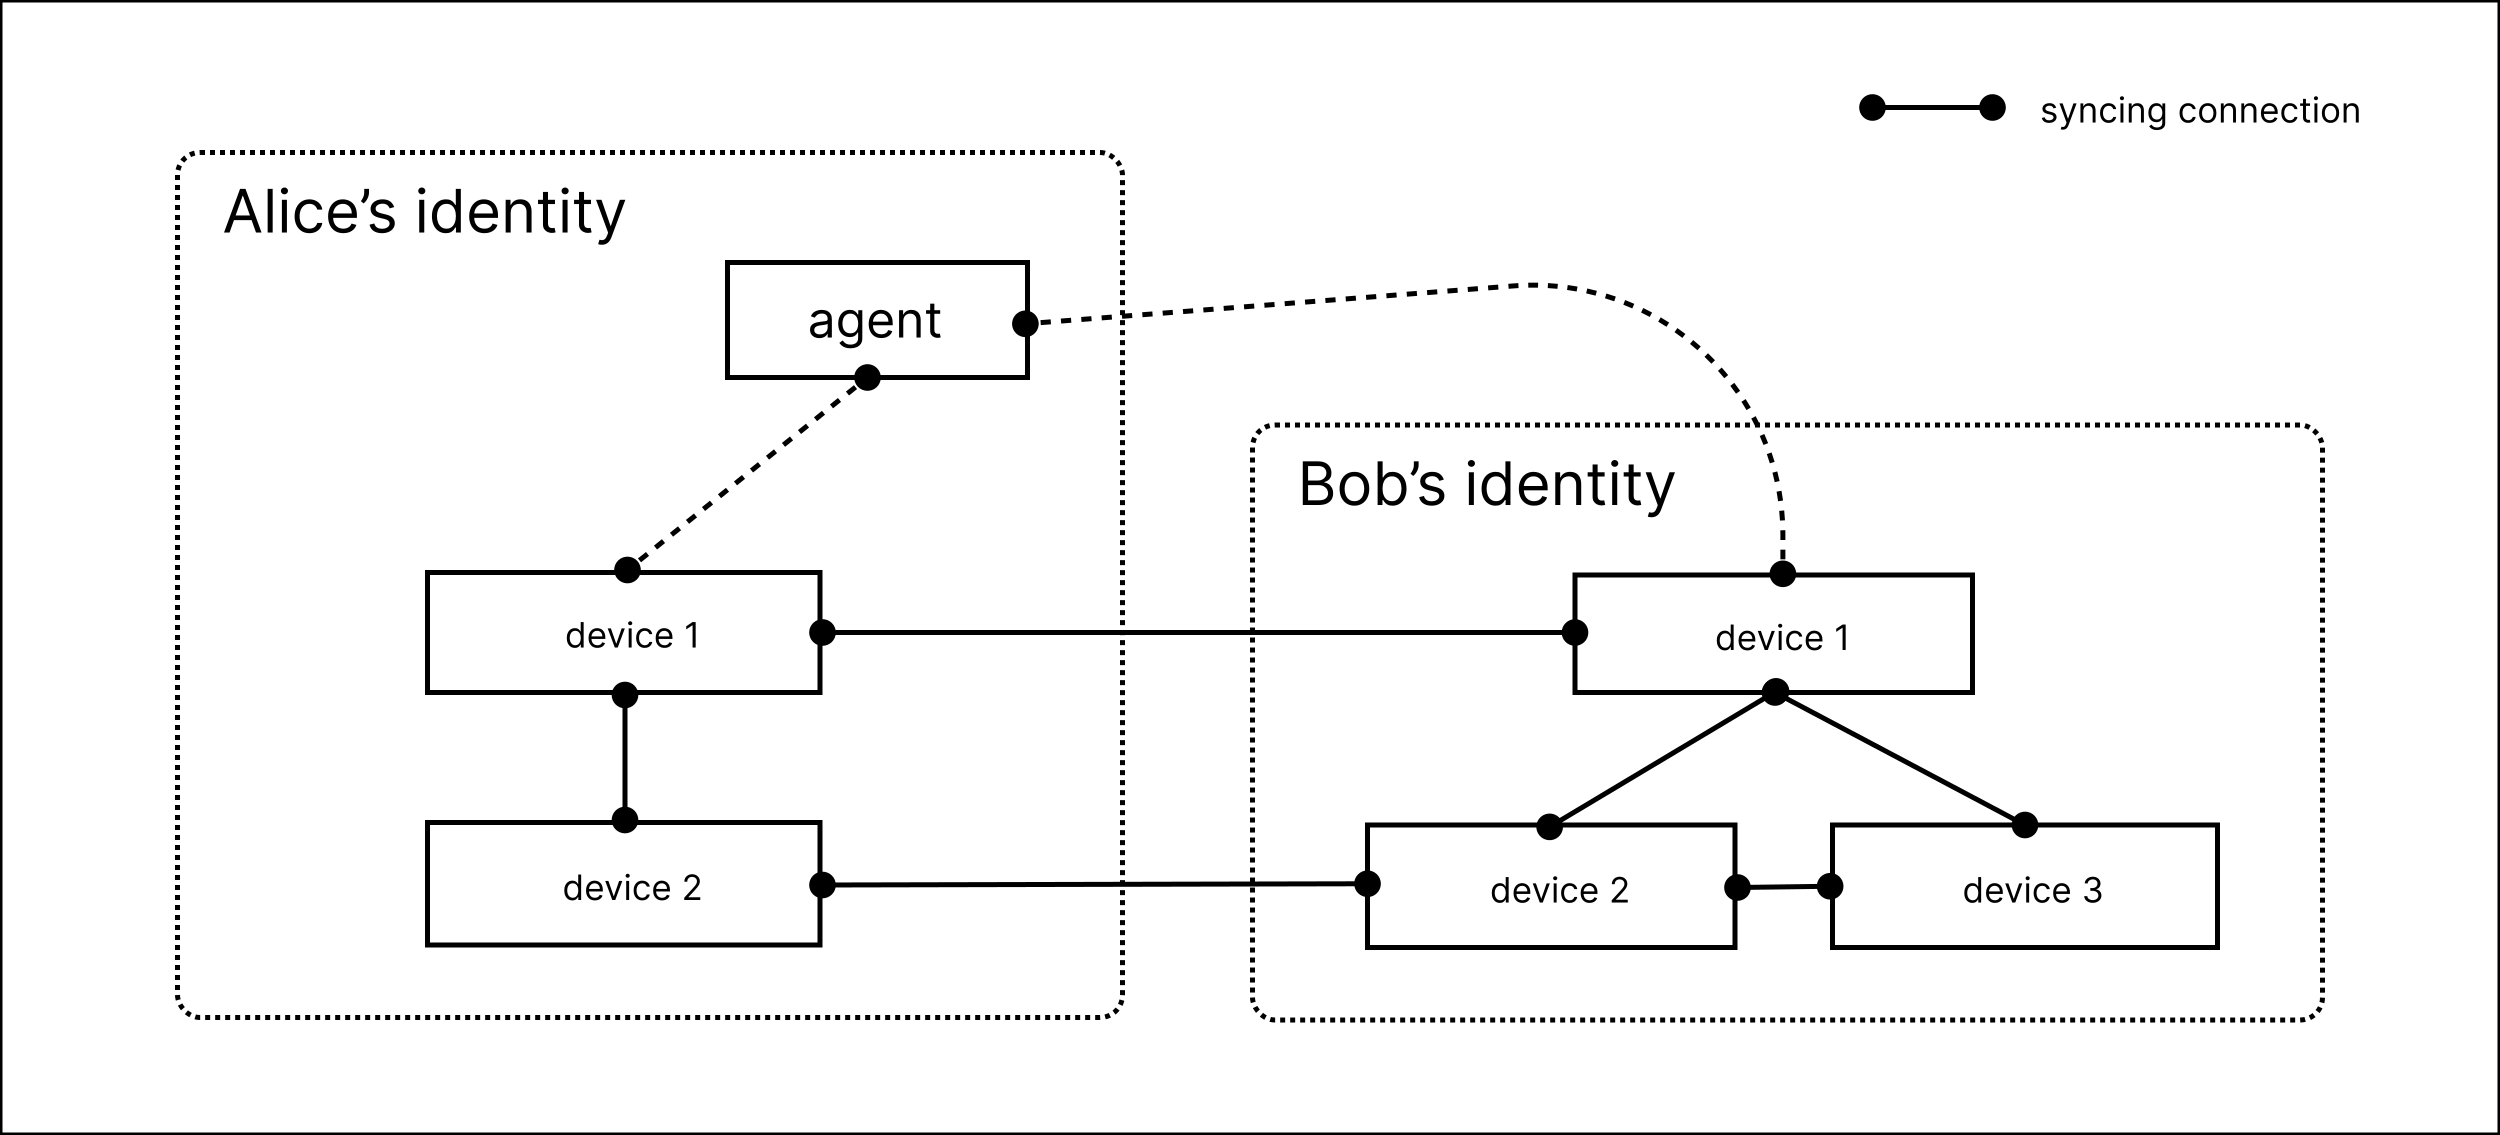 <svg width="1000" height="454" viewBox="0 0 1000 454" fill="none" xmlns="http://www.w3.org/2000/svg">
<rect width="1000" height="454" fill="#F5F5F5"/>
<rect x="0.5" y="0.5" width="999" height="453" fill="white"/>
<rect x="0.5" y="0.5" width="999" height="453" stroke="black"/>
<rect x="71" y="61" width="378" height="346" rx="9" stroke="black" stroke-width="2" stroke-dasharray="2 2"/>
<rect x="291" y="105" width="120" height="46" stroke="black" stroke-width="2"/>
<path d="M327.744 135.256C327.053 135.256 326.426 135.125 325.862 134.865C325.299 134.6 324.851 134.219 324.52 133.722C324.188 133.22 324.023 132.614 324.023 131.903C324.023 131.278 324.146 130.772 324.392 130.384C324.638 129.991 324.967 129.683 325.379 129.46C325.791 129.238 326.246 129.072 326.743 128.963C327.245 128.849 327.749 128.759 328.256 128.693C328.919 128.608 329.456 128.544 329.868 128.501C330.285 128.454 330.588 128.376 330.777 128.267C330.971 128.158 331.068 127.969 331.068 127.699V127.642C331.068 126.941 330.876 126.397 330.493 126.009C330.114 125.62 329.539 125.426 328.767 125.426C327.967 125.426 327.339 125.601 326.885 125.952C326.43 126.302 326.111 126.676 325.926 127.074L324.335 126.506C324.619 125.843 324.998 125.327 325.472 124.957C325.95 124.583 326.471 124.323 327.034 124.176C327.602 124.025 328.161 123.949 328.71 123.949C329.061 123.949 329.463 123.991 329.918 124.077C330.377 124.157 330.82 124.325 331.246 124.581C331.677 124.837 332.034 125.223 332.318 125.739C332.602 126.255 332.744 126.946 332.744 127.812V135H331.068V133.523H330.983C330.869 133.759 330.68 134.013 330.415 134.283C330.15 134.553 329.797 134.782 329.357 134.972C328.916 135.161 328.379 135.256 327.744 135.256ZM328 133.75C328.663 133.75 329.222 133.62 329.676 133.359C330.135 133.099 330.481 132.763 330.713 132.351C330.95 131.939 331.068 131.506 331.068 131.051V129.517C330.997 129.602 330.841 129.68 330.599 129.751C330.363 129.818 330.088 129.877 329.776 129.929C329.468 129.976 329.167 130.019 328.874 130.057C328.585 130.09 328.35 130.118 328.17 130.142C327.735 130.199 327.328 130.291 326.949 130.419C326.575 130.542 326.272 130.729 326.04 130.98C325.813 131.226 325.699 131.562 325.699 131.989C325.699 132.571 325.914 133.011 326.345 133.31C326.781 133.603 327.332 133.75 328 133.75ZM340.207 139.318C339.397 139.318 338.701 139.214 338.119 139.006C337.537 138.802 337.051 138.532 336.663 138.196C336.279 137.865 335.974 137.509 335.747 137.131L337.082 136.193C337.234 136.392 337.425 136.619 337.657 136.875C337.889 137.135 338.207 137.36 338.609 137.55C339.016 137.744 339.549 137.841 340.207 137.841C341.088 137.841 341.815 137.628 342.387 137.202C342.96 136.776 343.247 136.108 343.247 135.199V132.983H343.105C342.982 133.182 342.806 133.428 342.579 133.722C342.357 134.01 342.035 134.268 341.613 134.496C341.197 134.718 340.633 134.83 339.923 134.83C339.042 134.83 338.252 134.621 337.551 134.205C336.855 133.788 336.303 133.182 335.896 132.386C335.493 131.591 335.292 130.625 335.292 129.489C335.292 128.371 335.489 127.398 335.882 126.57C336.275 125.736 336.822 125.092 337.522 124.638C338.223 124.179 339.033 123.949 339.951 123.949C340.662 123.949 341.225 124.067 341.642 124.304C342.063 124.536 342.385 124.801 342.608 125.099C342.835 125.393 343.01 125.634 343.133 125.824H343.304V124.091H344.923V135.312C344.923 136.25 344.71 137.012 344.284 137.599C343.862 138.191 343.294 138.625 342.579 138.899C341.869 139.179 341.078 139.318 340.207 139.318ZM340.15 133.324C340.823 133.324 341.391 133.17 341.855 132.862C342.319 132.554 342.672 132.112 342.913 131.534C343.154 130.956 343.275 130.265 343.275 129.46C343.275 128.674 343.157 127.981 342.92 127.379C342.683 126.778 342.333 126.307 341.869 125.966C341.405 125.625 340.832 125.455 340.15 125.455C339.44 125.455 338.848 125.634 338.375 125.994C337.906 126.354 337.553 126.837 337.316 127.443C337.084 128.049 336.968 128.722 336.968 129.46C336.968 130.218 337.087 130.888 337.324 131.47C337.565 132.048 337.92 132.502 338.389 132.834C338.862 133.161 339.449 133.324 340.15 133.324ZM352.565 135.227C351.514 135.227 350.607 134.995 349.845 134.531C349.087 134.062 348.502 133.409 348.091 132.571C347.683 131.728 347.48 130.748 347.48 129.631C347.48 128.513 347.683 127.528 348.091 126.676C348.502 125.819 349.075 125.152 349.809 124.673C350.548 124.19 351.41 123.949 352.395 123.949C352.963 123.949 353.524 124.044 354.078 124.233C354.632 124.422 355.136 124.73 355.591 125.156C356.045 125.578 356.407 126.136 356.677 126.832C356.947 127.528 357.082 128.385 357.082 129.403V130.114H348.673V128.665H355.377C355.377 128.049 355.254 127.5 355.008 127.017C354.767 126.534 354.421 126.153 353.971 125.874C353.526 125.594 353.001 125.455 352.395 125.455C351.727 125.455 351.149 125.62 350.662 125.952C350.179 126.278 349.807 126.705 349.547 127.23C349.286 127.756 349.156 128.319 349.156 128.92V129.886C349.156 130.71 349.298 131.409 349.582 131.982C349.871 132.55 350.271 132.983 350.782 133.281C351.294 133.575 351.888 133.722 352.565 133.722C353.005 133.722 353.403 133.66 353.758 133.537C354.118 133.409 354.428 133.22 354.689 132.969C354.949 132.713 355.15 132.396 355.292 132.017L356.912 132.472C356.741 133.021 356.455 133.504 356.052 133.92C355.65 134.332 355.153 134.654 354.561 134.886C353.969 135.114 353.304 135.227 352.565 135.227ZM361.308 128.438V135H359.632V124.091H361.251V125.795H361.393C361.649 125.241 362.037 124.796 362.558 124.46C363.079 124.119 363.751 123.949 364.575 123.949C365.314 123.949 365.96 124.1 366.514 124.403C367.068 124.702 367.499 125.156 367.806 125.767C368.114 126.373 368.268 127.14 368.268 128.068V135H366.592V128.182C366.592 127.325 366.369 126.657 365.924 126.179C365.479 125.696 364.868 125.455 364.092 125.455C363.557 125.455 363.079 125.571 362.657 125.803C362.241 126.035 361.912 126.373 361.67 126.818C361.429 127.263 361.308 127.803 361.308 128.438ZM376.075 124.091V125.511H370.422V124.091H376.075ZM372.07 121.477H373.746V131.875C373.746 132.348 373.814 132.704 373.952 132.94C374.094 133.172 374.274 133.329 374.491 133.409C374.714 133.485 374.948 133.523 375.195 133.523C375.379 133.523 375.531 133.513 375.649 133.494C375.768 133.471 375.862 133.452 375.933 133.438L376.274 134.943C376.161 134.986 376.002 135.028 375.798 135.071C375.595 135.118 375.337 135.142 375.024 135.142C374.551 135.142 374.087 135.04 373.632 134.837C373.182 134.633 372.808 134.323 372.51 133.906C372.216 133.49 372.07 132.964 372.07 132.33V121.477Z" fill="black"/>
<path d="M405.092 127.854C404.169 130.651 405.688 133.667 408.485 134.59C411.282 135.513 414.298 133.994 415.221 131.197C416.144 128.4 414.625 125.384 411.828 124.461C409.031 123.537 406.015 125.057 405.092 127.854ZM708.092 227.854C707.169 230.651 708.688 233.667 711.485 234.59C714.282 235.513 717.298 233.994 718.221 231.197C719.144 228.4 717.625 225.384 714.828 224.461C712.031 223.537 709.015 225.057 708.092 227.854ZM605.416 114.365L605.493 115.362L605.416 114.365ZM713.157 214.065L712.157 214.065L713.157 214.065ZM410.234 130.522L412.268 130.364L412.113 128.37L410.079 128.528L410.234 130.522ZM416.336 130.048L420.404 129.733L420.249 127.739L416.181 128.054L416.336 130.048ZM424.472 129.417L428.539 129.101L428.385 127.107L424.317 127.423L424.472 129.417ZM432.607 128.785L436.675 128.469L436.52 126.475L432.453 126.791L432.607 128.785ZM440.743 128.153L444.811 127.838L444.656 125.844L440.588 126.159L440.743 128.153ZM448.879 127.522L452.947 127.206L452.792 125.212L448.724 125.528L448.879 127.522ZM457.015 126.89L461.083 126.574L460.928 124.58L456.86 124.896L457.015 126.89ZM465.151 126.258L469.219 125.943L469.064 123.949L464.996 124.264L465.151 126.258ZM473.286 125.627L477.354 125.311L477.199 123.317L473.132 123.633L473.286 125.627ZM481.422 124.995L485.49 124.679L485.335 122.685L481.267 123.001L481.422 124.995ZM489.558 124.363L493.626 124.048L493.471 122.054L489.403 122.369L489.558 124.363ZM497.694 123.732L501.762 123.416L501.607 121.422L497.539 121.738L497.694 123.732ZM505.83 123.1L509.898 122.784L509.743 120.79L505.675 121.106L505.83 123.1ZM513.965 122.468L518.033 122.153L517.879 120.159L513.811 120.474L513.965 122.468ZM522.101 121.837L526.169 121.521L526.014 119.527L521.946 119.843L522.101 121.837ZM530.237 121.205L534.305 120.889L534.15 118.895L530.082 119.211L530.237 121.205ZM538.373 120.573L542.441 120.258L542.286 118.264L538.218 118.579L538.373 120.573ZM546.509 119.942L550.577 119.626L550.422 117.632L546.354 117.948L546.509 119.942ZM554.644 119.31L558.712 118.994L558.558 117L554.49 117.316L554.644 119.31ZM562.78 118.678L566.848 118.363L566.693 116.369L562.625 116.684L562.78 118.678ZM570.916 118.047L574.984 117.731L574.829 115.737L570.761 116.053L570.916 118.047ZM579.052 117.415L583.12 117.099L582.965 115.105L578.897 115.421L579.052 117.415ZM587.188 116.783L591.256 116.468L591.101 114.474L587.033 114.789L587.188 116.783ZM595.323 116.152L599.391 115.836L599.236 113.842L595.169 114.158L595.323 116.152ZM603.459 115.52L605.493 115.362L605.338 113.368L603.304 113.526L603.459 115.52ZM605.493 115.362C606.143 115.312 606.792 115.268 607.44 115.23L607.324 113.233C606.663 113.272 606.001 113.317 605.338 113.368L605.493 115.362ZM611.318 115.078C612.619 115.053 613.916 115.053 615.206 115.077L615.245 113.078C613.928 113.052 612.606 113.053 611.279 113.079L611.318 115.078ZM619.091 115.228C620.388 115.304 621.679 115.405 622.963 115.531L623.158 113.54C621.848 113.412 620.531 113.309 619.208 113.231L619.091 115.228ZM626.818 115.985C628.106 116.163 629.386 116.365 630.658 116.593L631.01 114.624C629.712 114.392 628.405 114.185 627.092 114.004L626.818 115.985ZM634.47 117.351C635.738 117.63 636.997 117.933 638.246 118.26L638.753 116.325C637.477 115.991 636.193 115.682 634.899 115.398L634.47 117.351ZM641.983 119.317C643.224 119.695 644.456 120.097 645.677 120.522L646.335 118.633C645.089 118.199 643.832 117.789 642.565 117.403L641.983 119.317ZM649.321 121.872C650.529 122.347 651.724 122.845 652.908 123.365L653.713 121.534C652.505 121.003 651.285 120.495 650.053 120.011L649.321 121.872ZM656.433 124.998C657.599 125.566 658.752 126.156 659.891 126.768L660.838 125.006C659.675 124.381 658.498 123.779 657.309 123.2L656.433 124.998ZM663.279 128.673C664.396 129.331 665.499 130.01 666.588 130.709L667.669 129.027C666.559 128.313 665.433 127.62 664.293 126.95L663.279 128.673ZM669.815 132.873C670.877 133.616 671.924 134.379 672.956 135.161L674.165 133.568C673.113 132.77 672.045 131.992 670.961 131.234L669.815 132.873ZM676.005 137.571C677.005 138.394 677.99 139.236 678.957 140.097L680.287 138.603C679.3 137.725 678.296 136.865 677.275 136.026L676.005 137.571ZM681.809 142.736C682.743 143.634 683.659 144.55 684.556 145.484L685.998 144.098C685.082 143.146 684.148 142.211 683.196 141.295L681.809 142.736ZM687.195 148.338C688.055 149.305 688.896 150.29 689.719 151.291L691.264 150.022C690.425 149.001 689.567 147.996 688.689 147.009L687.195 148.338ZM692.126 154.341C692.908 155.373 693.67 156.42 694.412 157.483L696.052 156.338C695.295 155.254 694.518 154.186 693.72 153.133L692.126 154.341ZM696.574 160.713C697.273 161.802 697.95 162.906 698.607 164.024L700.332 163.011C699.662 161.871 698.97 160.744 698.258 159.633L696.574 160.713ZM700.507 167.412C701.118 168.552 701.707 169.706 702.273 170.872L704.072 169.999C703.494 168.808 702.893 167.631 702.271 166.468L700.507 167.412ZM703.902 174.401C704.42 175.586 704.916 176.782 705.389 177.991L707.252 177.262C706.769 176.029 706.263 174.808 705.734 173.599L703.902 174.401ZM706.732 181.634C707.155 182.855 707.555 184.087 707.93 185.329L709.845 184.75C709.461 183.483 709.053 182.226 708.622 180.98L706.732 181.634ZM708.982 189.071C709.307 190.322 709.608 191.582 709.885 192.852L711.839 192.426C711.556 191.131 711.249 189.844 710.918 188.568L708.982 189.071ZM710.636 196.66C710.861 197.931 711.062 199.21 711.238 200.498L713.219 200.227C713.04 198.913 712.835 197.608 712.606 196.312L710.636 196.66ZM711.689 204.359C711.813 205.644 711.913 206.936 711.988 208.236L713.985 208.12C713.908 206.795 713.806 205.477 713.679 204.166L711.689 204.359ZM712.138 212.114C712.15 212.763 712.157 213.413 712.157 214.065L714.157 214.065C714.157 213.4 714.15 212.737 714.137 212.075L712.138 212.114ZM712.157 214.065L712.157 215.998L714.157 215.998L714.157 214.065L712.157 214.065ZM712.157 219.863L712.157 223.728L714.157 223.728L714.157 219.863L712.157 219.863ZM712.157 227.593L712.157 229.525L714.157 229.525L714.157 227.593L712.157 227.593Z" fill="black"/>
<path d="M351.559 148.232C350.03 145.714 346.75 144.912 344.232 146.441C341.714 147.97 340.912 151.25 342.441 153.768C343.97 156.286 347.25 157.088 349.768 155.559C352.286 154.03 353.088 150.75 351.559 148.232ZM255.559 225.232C254.03 222.714 250.75 221.912 248.232 223.441C245.714 224.97 244.912 228.25 246.441 230.768C247.97 233.286 251.25 234.088 253.768 232.559C256.286 231.03 257.088 227.75 255.559 225.232ZM346.374 150.22L344.774 151.503L346.026 153.063L347.626 151.78L346.374 150.22ZM341.574 154.07L338.374 156.637L339.626 158.197L342.826 155.63L341.574 154.07ZM335.174 159.203L331.974 161.77L333.226 163.33L336.426 160.763L335.174 159.203ZM328.774 164.337L325.574 166.903L326.826 168.463L330.026 165.897L328.774 164.337ZM322.374 169.47L319.174 172.037L320.426 173.597L323.626 171.03L322.374 169.47ZM315.974 174.603L312.774 177.17L314.026 178.73L317.226 176.163L315.974 174.603ZM309.574 179.737L306.374 182.303L307.626 183.863L310.826 181.297L309.574 179.737ZM303.174 184.87L299.974 187.437L301.226 188.997L304.426 186.43L303.174 184.87ZM296.774 190.003L293.574 192.57L294.826 194.13L298.026 191.563L296.774 190.003ZM290.374 195.137L287.174 197.703L288.426 199.263L291.626 196.697L290.374 195.137ZM283.974 200.27L280.774 202.837L282.026 204.397L285.226 201.83L283.974 200.27ZM277.574 205.403L274.374 207.97L275.626 209.53L278.826 206.963L277.574 205.403ZM271.174 210.537L267.974 213.103L269.226 214.663L272.426 212.097L271.174 210.537ZM264.774 215.67L261.574 218.237L262.826 219.797L266.026 217.23L264.774 215.67ZM258.374 220.803L255.174 223.37L256.426 224.93L259.626 222.363L258.374 220.803ZM251.974 225.937L250.374 227.22L251.626 228.78L253.226 227.497L251.974 225.937Z" fill="black"/>
<rect x="171" y="229" width="157" height="48" stroke="black" stroke-width="2"/>
<path d="M229.957 259.159C229.321 259.159 228.759 258.998 228.272 258.677C227.785 258.352 227.404 257.895 227.129 257.305C226.853 256.711 226.716 256.01 226.716 255.202C226.716 254.4 226.853 253.704 227.129 253.114C227.404 252.524 227.786 252.068 228.277 251.746C228.768 251.425 229.334 251.264 229.977 251.264C230.474 251.264 230.867 251.347 231.156 251.513C231.447 251.675 231.669 251.861 231.822 252.07C231.978 252.275 232.098 252.444 232.185 252.577H232.284V248.818H233.457V259H232.324V257.827H232.185C232.098 257.966 231.976 258.142 231.817 258.354C231.658 258.562 231.431 258.75 231.136 258.915C230.841 259.078 230.448 259.159 229.957 259.159ZM230.116 258.105C230.587 258.105 230.985 257.982 231.31 257.737C231.634 257.489 231.881 257.146 232.05 256.708C232.219 256.267 232.304 255.759 232.304 255.182C232.304 254.612 232.221 254.113 232.055 253.685C231.89 253.254 231.644 252.92 231.32 252.681C230.995 252.439 230.594 252.318 230.116 252.318C229.619 252.318 229.205 252.446 228.874 252.701C228.545 252.953 228.299 253.296 228.133 253.73C227.97 254.161 227.889 254.645 227.889 255.182C227.889 255.725 227.972 256.219 228.138 256.663C228.307 257.104 228.555 257.455 228.884 257.717C229.215 257.976 229.626 258.105 230.116 258.105ZM238.971 259.159C238.235 259.159 237.6 258.997 237.067 258.672C236.536 258.344 236.127 257.886 235.839 257.3C235.554 256.71 235.411 256.024 235.411 255.241C235.411 254.459 235.554 253.77 235.839 253.173C236.127 252.573 236.528 252.106 237.042 251.771C237.559 251.433 238.162 251.264 238.852 251.264C239.249 251.264 239.642 251.33 240.03 251.463C240.418 251.596 240.771 251.811 241.089 252.109C241.407 252.404 241.661 252.795 241.849 253.283C242.038 253.77 242.133 254.37 242.133 255.082V255.58H236.246V254.565H240.94C240.94 254.134 240.853 253.75 240.681 253.412C240.512 253.074 240.27 252.807 239.955 252.612C239.644 252.416 239.276 252.318 238.852 252.318C238.384 252.318 237.98 252.434 237.638 252.666C237.3 252.895 237.04 253.193 236.858 253.561C236.676 253.929 236.585 254.323 236.585 254.744V255.42C236.585 255.997 236.684 256.486 236.883 256.887C237.085 257.285 237.365 257.588 237.723 257.797C238.081 258.002 238.497 258.105 238.971 258.105C239.279 258.105 239.558 258.062 239.806 257.976C240.058 257.886 240.275 257.754 240.457 257.578C240.64 257.399 240.781 257.177 240.88 256.912L242.013 257.23C241.894 257.615 241.694 257.953 241.412 258.244C241.13 258.533 240.782 258.758 240.368 258.92C239.954 259.08 239.488 259.159 238.971 259.159ZM249.93 251.364L247.106 259H245.912L243.089 251.364H244.361L246.469 257.449H246.549L248.657 251.364H249.93ZM251.478 259V251.364H252.651V259H251.478ZM252.075 250.091C251.846 250.091 251.649 250.013 251.483 249.857C251.321 249.701 251.24 249.514 251.24 249.295C251.24 249.077 251.321 248.889 251.483 248.734C251.649 248.578 251.846 248.5 252.075 248.5C252.303 248.5 252.499 248.578 252.661 248.734C252.827 248.889 252.91 249.077 252.91 249.295C252.91 249.514 252.827 249.701 252.661 249.857C252.499 250.013 252.303 250.091 252.075 250.091ZM257.903 259.159C257.187 259.159 256.57 258.99 256.053 258.652C255.536 258.314 255.138 257.848 254.86 257.255C254.582 256.662 254.442 255.984 254.442 255.222C254.442 254.446 254.585 253.762 254.87 253.168C255.158 252.572 255.559 252.106 256.073 251.771C256.59 251.433 257.193 251.264 257.883 251.264C258.42 251.264 258.904 251.364 259.335 251.562C259.765 251.761 260.118 252.04 260.393 252.398C260.669 252.756 260.839 253.173 260.906 253.651H259.732C259.643 253.303 259.444 252.994 259.136 252.726C258.831 252.454 258.42 252.318 257.903 252.318C257.445 252.318 257.044 252.437 256.7 252.676C256.358 252.911 256.091 253.245 255.899 253.675C255.71 254.103 255.616 254.605 255.616 255.182C255.616 255.772 255.709 256.286 255.894 256.723C256.083 257.161 256.348 257.5 256.69 257.742C257.034 257.984 257.439 258.105 257.903 258.105C258.208 258.105 258.484 258.052 258.733 257.946C258.982 257.84 259.192 257.688 259.364 257.489C259.537 257.29 259.659 257.051 259.732 256.773H260.906C260.839 257.223 260.675 257.629 260.413 257.991C260.155 258.349 259.812 258.634 259.384 258.846C258.96 259.055 258.466 259.159 257.903 259.159ZM265.822 259.159C265.087 259.159 264.452 258.997 263.918 258.672C263.388 258.344 262.979 257.886 262.69 257.3C262.405 256.71 262.263 256.024 262.263 255.241C262.263 254.459 262.405 253.77 262.69 253.173C262.979 252.573 263.38 252.106 263.893 251.771C264.411 251.433 265.014 251.264 265.703 251.264C266.101 251.264 266.494 251.33 266.881 251.463C267.269 251.596 267.622 251.811 267.94 252.109C268.259 252.404 268.512 252.795 268.701 253.283C268.89 253.77 268.984 254.37 268.984 255.082V255.58H263.098V254.565H267.791C267.791 254.134 267.705 253.75 267.533 253.412C267.364 253.074 267.122 252.807 266.807 252.612C266.495 252.416 266.127 252.318 265.703 252.318C265.236 252.318 264.831 252.434 264.49 252.666C264.152 252.895 263.892 253.193 263.71 253.561C263.527 253.929 263.436 254.323 263.436 254.744V255.42C263.436 255.997 263.536 256.486 263.734 256.887C263.937 257.285 264.217 257.588 264.575 257.797C264.933 258.002 265.348 258.105 265.822 258.105C266.131 258.105 266.409 258.062 266.658 257.976C266.91 257.886 267.127 257.754 267.309 257.578C267.491 257.399 267.632 257.177 267.732 256.912L268.865 257.23C268.746 257.615 268.545 257.953 268.263 258.244C267.982 258.533 267.634 258.758 267.219 258.92C266.805 259.08 266.339 259.159 265.822 259.159ZM278.266 248.818V259H277.033V250.111H276.974L274.488 251.761V250.509L277.033 248.818H278.266Z" fill="black"/>
<path d="M250 272.667C247.054 272.667 244.667 275.054 244.667 278C244.667 280.946 247.054 283.333 250 283.333C252.946 283.333 255.333 280.946 255.333 278C255.333 275.054 252.946 272.667 250 272.667ZM250 322.667C247.054 322.667 244.667 325.054 244.667 328C244.667 330.946 247.054 333.333 250 333.333C252.946 333.333 255.333 330.946 255.333 328C255.333 325.054 252.946 322.667 250 322.667ZM249 278V328H251V278H249Z" fill="black"/>
<rect x="171" y="329" width="157" height="49" stroke="black" stroke-width="2"/>
<path d="M228.957 360.159C228.321 360.159 227.759 359.998 227.272 359.677C226.785 359.352 226.404 358.895 226.129 358.305C225.853 357.711 225.716 357.01 225.716 356.202C225.716 355.4 225.853 354.704 226.129 354.114C226.404 353.524 226.786 353.068 227.277 352.746C227.768 352.425 228.334 352.264 228.977 352.264C229.474 352.264 229.867 352.347 230.156 352.513C230.447 352.675 230.669 352.861 230.822 353.07C230.978 353.275 231.098 353.444 231.185 353.577H231.284V349.818H232.457V360H231.324V358.827H231.185C231.098 358.966 230.976 359.142 230.817 359.354C230.658 359.562 230.431 359.75 230.136 359.915C229.841 360.078 229.448 360.159 228.957 360.159ZM229.116 359.105C229.587 359.105 229.985 358.982 230.31 358.737C230.634 358.489 230.881 358.146 231.05 357.708C231.219 357.267 231.304 356.759 231.304 356.182C231.304 355.612 231.221 355.113 231.055 354.685C230.89 354.254 230.644 353.92 230.32 353.681C229.995 353.439 229.594 353.318 229.116 353.318C228.619 353.318 228.205 353.446 227.874 353.701C227.545 353.953 227.299 354.296 227.133 354.73C226.97 355.161 226.889 355.645 226.889 356.182C226.889 356.725 226.972 357.219 227.138 357.663C227.307 358.104 227.555 358.455 227.884 358.717C228.215 358.976 228.626 359.105 229.116 359.105ZM237.971 360.159C237.235 360.159 236.6 359.997 236.067 359.672C235.536 359.344 235.127 358.886 234.839 358.3C234.554 357.71 234.411 357.024 234.411 356.241C234.411 355.459 234.554 354.77 234.839 354.173C235.127 353.573 235.528 353.106 236.042 352.771C236.559 352.433 237.162 352.264 237.852 352.264C238.249 352.264 238.642 352.33 239.03 352.463C239.418 352.596 239.771 352.811 240.089 353.109C240.407 353.404 240.661 353.795 240.849 354.283C241.038 354.77 241.133 355.37 241.133 356.082V356.58H235.246V355.565H239.94C239.94 355.134 239.853 354.75 239.681 354.412C239.512 354.074 239.27 353.807 238.955 353.612C238.644 353.416 238.276 353.318 237.852 353.318C237.384 353.318 236.98 353.434 236.638 353.666C236.3 353.895 236.04 354.193 235.858 354.561C235.676 354.929 235.585 355.323 235.585 355.744V356.42C235.585 356.997 235.684 357.486 235.883 357.887C236.085 358.285 236.365 358.588 236.723 358.797C237.081 359.002 237.497 359.105 237.971 359.105C238.279 359.105 238.558 359.062 238.806 358.976C239.058 358.886 239.275 358.754 239.457 358.578C239.64 358.399 239.781 358.177 239.88 357.912L241.013 358.23C240.894 358.615 240.694 358.953 240.412 359.244C240.13 359.533 239.782 359.758 239.368 359.92C238.954 360.08 238.488 360.159 237.971 360.159ZM248.93 352.364L246.106 360H244.912L242.089 352.364H243.361L245.469 358.449H245.549L247.657 352.364H248.93ZM250.478 360V352.364H251.651V360H250.478ZM251.075 351.091C250.846 351.091 250.649 351.013 250.483 350.857C250.321 350.701 250.24 350.514 250.24 350.295C250.24 350.077 250.321 349.889 250.483 349.734C250.649 349.578 250.846 349.5 251.075 349.5C251.303 349.5 251.499 349.578 251.661 349.734C251.827 349.889 251.91 350.077 251.91 350.295C251.91 350.514 251.827 350.701 251.661 350.857C251.499 351.013 251.303 351.091 251.075 351.091ZM256.903 360.159C256.187 360.159 255.57 359.99 255.053 359.652C254.536 359.314 254.138 358.848 253.86 358.255C253.582 357.662 253.442 356.984 253.442 356.222C253.442 355.446 253.585 354.762 253.87 354.168C254.158 353.572 254.559 353.106 255.073 352.771C255.59 352.433 256.193 352.264 256.883 352.264C257.42 352.264 257.904 352.364 258.335 352.562C258.765 352.761 259.118 353.04 259.393 353.398C259.669 353.756 259.839 354.173 259.906 354.651H258.732C258.643 354.303 258.444 353.994 258.136 353.726C257.831 353.454 257.42 353.318 256.903 353.318C256.445 353.318 256.044 353.437 255.7 353.676C255.358 353.911 255.091 354.245 254.899 354.675C254.71 355.103 254.616 355.605 254.616 356.182C254.616 356.772 254.709 357.286 254.894 357.723C255.083 358.161 255.348 358.5 255.69 358.742C256.034 358.984 256.439 359.105 256.903 359.105C257.208 359.105 257.484 359.052 257.733 358.946C257.982 358.84 258.192 358.688 258.364 358.489C258.537 358.29 258.659 358.051 258.732 357.773H259.906C259.839 358.223 259.675 358.629 259.413 358.991C259.155 359.349 258.812 359.634 258.384 359.846C257.96 360.055 257.466 360.159 256.903 360.159ZM264.822 360.159C264.087 360.159 263.452 359.997 262.918 359.672C262.388 359.344 261.979 358.886 261.69 358.3C261.405 357.71 261.263 357.024 261.263 356.241C261.263 355.459 261.405 354.77 261.69 354.173C261.979 353.573 262.38 353.106 262.893 352.771C263.411 352.433 264.014 352.264 264.703 352.264C265.101 352.264 265.494 352.33 265.881 352.463C266.269 352.596 266.622 352.811 266.94 353.109C267.259 353.404 267.512 353.795 267.701 354.283C267.89 354.77 267.984 355.37 267.984 356.082V356.58H262.098V355.565H266.791C266.791 355.134 266.705 354.75 266.533 354.412C266.364 354.074 266.122 353.807 265.807 353.612C265.495 353.416 265.127 353.318 264.703 353.318C264.236 353.318 263.831 353.434 263.49 353.666C263.152 353.895 262.892 354.193 262.71 354.561C262.527 354.929 262.436 355.323 262.436 355.744V356.42C262.436 356.997 262.536 357.486 262.734 357.887C262.937 358.285 263.217 358.588 263.575 358.797C263.933 359.002 264.348 359.105 264.822 359.105C265.131 359.105 265.409 359.062 265.658 358.976C265.91 358.886 266.127 358.754 266.309 358.578C266.491 358.399 266.632 358.177 266.732 357.912L267.865 358.23C267.746 358.615 267.545 358.953 267.263 359.244C266.982 359.533 266.634 359.758 266.219 359.92C265.805 360.08 265.339 360.159 264.822 360.159ZM273.687 360V359.105L277.048 355.426C277.442 354.995 277.767 354.621 278.022 354.303C278.277 353.981 278.466 353.679 278.589 353.398C278.715 353.113 278.778 352.814 278.778 352.503C278.778 352.145 278.692 351.835 278.519 351.573C278.35 351.311 278.118 351.109 277.823 350.967C277.528 350.824 277.197 350.753 276.829 350.753C276.438 350.753 276.096 350.834 275.805 350.996C275.516 351.156 275.293 351.379 275.134 351.668C274.978 351.956 274.9 352.294 274.9 352.682H273.727C273.727 352.085 273.864 351.562 274.139 351.111C274.414 350.66 274.789 350.309 275.263 350.057C275.74 349.805 276.275 349.679 276.869 349.679C277.465 349.679 277.994 349.805 278.455 350.057C278.915 350.309 279.277 350.648 279.538 351.076C279.8 351.504 279.931 351.979 279.931 352.503C279.931 352.877 279.863 353.244 279.727 353.602C279.595 353.956 279.363 354.352 279.031 354.79C278.703 355.224 278.247 355.754 277.664 356.381L275.377 358.827V358.906H280.11V360H273.687Z" fill="black"/>
<path d="M91.829 93H89.614L96.023 75.546H98.204L104.614 93H102.398L97.182 78.307H97.046L91.829 93ZM92.648 86.182H101.58V88.057H92.648V86.182ZM109.071 75.546V93H107.06V75.546H109.071ZM112.755 93V79.909H114.766V93H112.755ZM113.778 77.727C113.386 77.727 113.048 77.594 112.763 77.327C112.485 77.06 112.346 76.739 112.346 76.364C112.346 75.989 112.485 75.668 112.763 75.401C113.048 75.133 113.386 75 113.778 75C114.17 75 114.505 75.133 114.783 75.401C115.067 75.668 115.21 75.989 115.21 76.364C115.21 76.739 115.067 77.06 114.783 77.327C114.505 77.594 114.17 77.727 113.778 77.727ZM123.768 93.273C122.541 93.273 121.484 92.983 120.598 92.403C119.712 91.824 119.03 91.026 118.553 90.008C118.075 88.992 117.837 87.829 117.837 86.523C117.837 85.193 118.081 84.02 118.57 83.003C119.064 81.98 119.751 81.182 120.632 80.608C121.518 80.028 122.553 79.739 123.734 79.739C124.655 79.739 125.484 79.909 126.223 80.25C126.962 80.591 127.567 81.068 128.038 81.682C128.51 82.296 128.803 83.011 128.916 83.829H126.905C126.751 83.233 126.411 82.704 125.882 82.244C125.359 81.778 124.655 81.546 123.768 81.546C122.984 81.546 122.297 81.75 121.706 82.159C121.121 82.562 120.663 83.133 120.334 83.872C120.01 84.605 119.848 85.466 119.848 86.454C119.848 87.466 120.007 88.347 120.325 89.097C120.649 89.847 121.104 90.429 121.689 90.844C122.28 91.258 122.973 91.466 123.768 91.466C124.291 91.466 124.766 91.375 125.192 91.193C125.618 91.011 125.979 90.75 126.274 90.409C126.57 90.068 126.78 89.659 126.905 89.182H128.916C128.803 89.954 128.521 90.651 128.072 91.27C127.629 91.883 127.041 92.372 126.308 92.736C125.581 93.094 124.734 93.273 123.768 93.273ZM137.345 93.273C136.084 93.273 134.996 92.994 134.081 92.438C133.172 91.875 132.47 91.091 131.976 90.085C131.487 89.074 131.243 87.898 131.243 86.557C131.243 85.216 131.487 84.034 131.976 83.011C132.47 81.983 133.158 81.182 134.038 80.608C134.925 80.028 135.959 79.739 137.141 79.739C137.822 79.739 138.496 79.852 139.161 80.079C139.825 80.307 140.43 80.676 140.976 81.188C141.521 81.693 141.956 82.364 142.28 83.199C142.604 84.034 142.766 85.062 142.766 86.284V87.136H132.675V85.398H140.72C140.72 84.659 140.572 84 140.277 83.421C139.987 82.841 139.572 82.383 139.033 82.048C138.499 81.713 137.868 81.546 137.141 81.546C136.339 81.546 135.646 81.744 135.061 82.142C134.482 82.534 134.036 83.046 133.723 83.676C133.411 84.307 133.254 84.983 133.254 85.704V86.864C133.254 87.852 133.425 88.69 133.766 89.378C134.112 90.06 134.592 90.579 135.206 90.938C135.82 91.29 136.533 91.466 137.345 91.466C137.874 91.466 138.351 91.392 138.777 91.244C139.209 91.091 139.581 90.864 139.893 90.562C140.206 90.256 140.447 89.875 140.618 89.421L142.561 89.966C142.357 90.625 142.013 91.204 141.53 91.704C141.047 92.199 140.45 92.585 139.74 92.864C139.03 93.136 138.232 93.273 137.345 93.273ZM147.598 75.546V77.079C147.598 77.546 147.513 78.043 147.342 78.571C147.178 79.094 146.933 79.602 146.609 80.097C146.291 80.585 145.905 81.011 145.45 81.375L144.359 80.489C144.717 79.977 145.027 79.446 145.288 78.895C145.555 78.338 145.689 77.744 145.689 77.114V75.546H147.598ZM157.676 82.841L155.869 83.352C155.756 83.051 155.588 82.758 155.366 82.474C155.151 82.185 154.855 81.946 154.48 81.758C154.105 81.571 153.625 81.477 153.04 81.477C152.239 81.477 151.571 81.662 151.037 82.031C150.509 82.395 150.244 82.858 150.244 83.421C150.244 83.921 150.426 84.315 150.79 84.605C151.153 84.895 151.722 85.136 152.494 85.329L154.438 85.807C155.608 86.091 156.48 86.526 157.054 87.111C157.628 87.69 157.915 88.438 157.915 89.352C157.915 90.102 157.699 90.773 157.267 91.364C156.841 91.954 156.244 92.421 155.477 92.761C154.71 93.102 153.818 93.273 152.801 93.273C151.466 93.273 150.361 92.983 149.486 92.403C148.611 91.824 148.057 90.977 147.824 89.864L149.733 89.386C149.915 90.091 150.259 90.619 150.764 90.972C151.276 91.324 151.943 91.5 152.767 91.5C153.705 91.5 154.449 91.301 155 90.903C155.557 90.5 155.835 90.017 155.835 89.454C155.835 89 155.676 88.619 155.358 88.312C155.04 88 154.551 87.767 153.892 87.614L151.71 87.102C150.511 86.818 149.631 86.378 149.068 85.781C148.511 85.179 148.233 84.426 148.233 83.523C148.233 82.784 148.44 82.131 148.855 81.562C149.276 80.994 149.847 80.548 150.568 80.224C151.295 79.901 152.119 79.739 153.04 79.739C154.335 79.739 155.352 80.023 156.091 80.591C156.835 81.159 157.364 81.909 157.676 82.841ZM167.692 93V79.909H169.704V93H167.692ZM168.715 77.727C168.323 77.727 167.985 77.594 167.701 77.327C167.423 77.06 167.283 76.739 167.283 76.364C167.283 75.989 167.423 75.668 167.701 75.401C167.985 75.133 168.323 75 168.715 75C169.107 75 169.442 75.133 169.721 75.401C170.005 75.668 170.147 75.989 170.147 76.364C170.147 76.739 170.005 77.06 169.721 77.327C169.442 77.594 169.107 77.727 168.715 77.727ZM178.331 93.273C177.24 93.273 176.277 92.997 175.442 92.446C174.607 91.889 173.953 91.105 173.482 90.094C173.01 89.077 172.774 87.875 172.774 86.489C172.774 85.114 173.01 83.921 173.482 82.909C173.953 81.898 174.609 81.117 175.45 80.565C176.291 80.014 177.263 79.739 178.365 79.739C179.217 79.739 179.891 79.881 180.385 80.165C180.885 80.443 181.266 80.761 181.527 81.119C181.794 81.472 182.001 81.761 182.149 81.989H182.32V75.546H184.331V93H182.388V90.989H182.149C182.001 91.227 181.791 91.528 181.518 91.892C181.246 92.25 180.857 92.571 180.351 92.855C179.845 93.133 179.172 93.273 178.331 93.273ZM178.604 91.466C179.411 91.466 180.092 91.256 180.649 90.835C181.206 90.409 181.629 89.821 181.919 89.071C182.209 88.315 182.354 87.443 182.354 86.454C182.354 85.477 182.212 84.622 181.928 83.889C181.643 83.151 181.223 82.577 180.666 82.168C180.109 81.753 179.422 81.546 178.604 81.546C177.751 81.546 177.041 81.764 176.473 82.202C175.911 82.633 175.487 83.222 175.203 83.966C174.925 84.704 174.786 85.534 174.786 86.454C174.786 87.386 174.928 88.233 175.212 88.994C175.501 89.75 175.928 90.352 176.49 90.801C177.058 91.244 177.763 91.466 178.604 91.466ZM193.783 93.273C192.521 93.273 191.433 92.994 190.518 92.438C189.609 91.875 188.908 91.091 188.413 90.085C187.925 89.074 187.68 87.898 187.68 86.557C187.68 85.216 187.925 84.034 188.413 83.011C188.908 81.983 189.595 81.182 190.476 80.608C191.362 80.028 192.396 79.739 193.578 79.739C194.26 79.739 194.933 79.852 195.598 80.079C196.263 80.307 196.868 80.676 197.413 81.188C197.959 81.693 198.393 82.364 198.717 83.199C199.041 84.034 199.203 85.062 199.203 86.284V87.136H189.112V85.398H197.158C197.158 84.659 197.01 84 196.714 83.421C196.425 82.841 196.01 82.383 195.47 82.048C194.936 81.713 194.305 81.546 193.578 81.546C192.777 81.546 192.084 81.744 191.499 82.142C190.919 82.534 190.473 83.046 190.161 83.676C189.848 84.307 189.692 84.983 189.692 85.704V86.864C189.692 87.852 189.862 88.69 190.203 89.378C190.55 90.06 191.03 90.579 191.643 90.938C192.257 91.29 192.97 91.466 193.783 91.466C194.311 91.466 194.788 91.392 195.214 91.244C195.646 91.091 196.018 90.864 196.331 90.562C196.643 90.256 196.885 89.875 197.055 89.421L198.999 89.966C198.794 90.625 198.45 91.204 197.967 91.704C197.484 92.199 196.888 92.585 196.178 92.864C195.467 93.136 194.669 93.273 193.783 93.273ZM204.274 85.125V93H202.263V79.909H204.206V81.954H204.376C204.683 81.29 205.149 80.756 205.774 80.352C206.399 79.943 207.206 79.739 208.195 79.739C209.081 79.739 209.857 79.921 210.521 80.284C211.186 80.642 211.703 81.188 212.072 81.921C212.442 82.648 212.626 83.568 212.626 84.682V93H210.615V84.818C210.615 83.79 210.348 82.989 209.814 82.415C209.28 81.835 208.547 81.546 207.615 81.546C206.973 81.546 206.399 81.685 205.893 81.963C205.393 82.242 204.999 82.648 204.709 83.182C204.419 83.716 204.274 84.364 204.274 85.125ZM221.995 79.909V81.614H215.211V79.909H221.995ZM217.188 76.773H219.2V89.25C219.2 89.818 219.282 90.244 219.447 90.528C219.617 90.807 219.833 90.994 220.094 91.091C220.362 91.182 220.643 91.227 220.938 91.227C221.16 91.227 221.342 91.216 221.484 91.193C221.626 91.165 221.739 91.142 221.825 91.125L222.234 92.932C222.097 92.983 221.907 93.034 221.663 93.085C221.418 93.142 221.109 93.171 220.734 93.171C220.165 93.171 219.609 93.048 219.063 92.804C218.523 92.56 218.075 92.188 217.717 91.688C217.364 91.188 217.188 90.557 217.188 89.796V76.773ZM225.021 93V79.909H227.032V93H225.021ZM226.043 77.727C225.651 77.727 225.313 77.594 225.029 77.327C224.751 77.06 224.612 76.739 224.612 76.364C224.612 75.989 224.751 75.668 225.029 75.401C225.313 75.133 225.651 75 226.043 75C226.435 75 226.771 75.133 227.049 75.401C227.333 75.668 227.475 75.989 227.475 76.364C227.475 76.739 227.333 77.06 227.049 77.327C226.771 77.594 226.435 77.727 226.043 77.727ZM236.409 79.909V81.614H229.625V79.909H236.409ZM231.602 76.773H233.614V89.25C233.614 89.818 233.696 90.244 233.861 90.528C234.031 90.807 234.247 90.994 234.509 91.091C234.776 91.182 235.057 91.227 235.352 91.227C235.574 91.227 235.756 91.216 235.898 91.193C236.04 91.165 236.153 91.142 236.239 91.125L236.648 92.932C236.511 92.983 236.321 93.034 236.077 93.085C235.832 93.142 235.523 93.171 235.148 93.171C234.58 93.171 234.023 93.048 233.477 92.804C232.938 92.56 232.489 92.188 232.131 91.688C231.778 91.188 231.602 90.557 231.602 89.796V76.773ZM240.73 97.909C240.389 97.909 240.085 97.881 239.818 97.824C239.551 97.773 239.366 97.722 239.264 97.671L239.776 95.898C240.264 96.023 240.696 96.068 241.071 96.034C241.446 96 241.778 95.832 242.068 95.531C242.364 95.236 242.634 94.756 242.878 94.091L243.253 93.068L238.412 79.909H240.594L244.207 90.341H244.344L247.957 79.909H250.139L244.582 94.909C244.332 95.585 244.023 96.145 243.653 96.588C243.284 97.037 242.855 97.369 242.366 97.585C241.884 97.801 241.338 97.909 240.73 97.909Z" fill="black"/>
<path d="M323.667 253C323.667 255.946 326.054 258.333 329 258.333C331.946 258.333 334.333 255.946 334.333 253C334.333 250.054 331.946 247.667 329 247.667C326.054 247.667 323.667 250.054 323.667 253ZM624.667 253C624.667 255.946 627.054 258.333 630 258.333C632.946 258.333 635.333 255.946 635.333 253C635.333 250.054 632.946 247.667 630 247.667C627.054 247.667 624.667 250.054 624.667 253ZM329 254H630V252H329V254Z" fill="black"/>
<path d="M323.667 354.012C323.673 356.958 326.067 359.34 329.012 359.333C331.958 359.327 334.34 356.933 334.333 353.988C334.327 351.042 331.933 348.66 328.988 348.667C326.042 348.673 323.66 351.067 323.667 354.012ZM541.676 353.512C541.683 356.458 544.076 358.84 547.021 358.833C549.967 358.827 552.349 356.433 552.343 353.488C552.336 350.542 549.942 348.16 546.997 348.167C544.051 348.174 541.669 350.567 541.676 353.512ZM329.002 355L547.011 354.5L547.007 352.5L328.998 353L329.002 355Z" fill="black"/>
<rect x="501" y="170" width="428" height="238" rx="9" stroke="black" stroke-width="2" stroke-dasharray="2 2"/>
<rect x="630" y="230" width="159" height="47" stroke="black" stroke-width="2"/>
<path d="M689.957 260.159C689.321 260.159 688.759 259.998 688.272 259.677C687.785 259.352 687.404 258.895 687.129 258.305C686.853 257.711 686.716 257.01 686.716 256.202C686.716 255.4 686.853 254.704 687.129 254.114C687.404 253.524 687.786 253.068 688.277 252.746C688.768 252.425 689.334 252.264 689.977 252.264C690.474 252.264 690.867 252.347 691.156 252.513C691.447 252.675 691.669 252.861 691.822 253.07C691.978 253.275 692.098 253.444 692.185 253.577H692.284V249.818H693.457V260H692.324V258.827H692.185C692.098 258.966 691.976 259.142 691.817 259.354C691.658 259.562 691.431 259.75 691.136 259.915C690.841 260.078 690.448 260.159 689.957 260.159ZM690.116 259.105C690.587 259.105 690.985 258.982 691.31 258.737C691.634 258.489 691.881 258.146 692.05 257.708C692.219 257.267 692.304 256.759 692.304 256.182C692.304 255.612 692.221 255.113 692.055 254.685C691.89 254.254 691.644 253.92 691.32 253.681C690.995 253.439 690.594 253.318 690.116 253.318C689.619 253.318 689.205 253.446 688.874 253.701C688.545 253.953 688.299 254.296 688.133 254.73C687.97 255.161 687.889 255.645 687.889 256.182C687.889 256.725 687.972 257.219 688.138 257.663C688.307 258.104 688.555 258.455 688.884 258.717C689.215 258.976 689.626 259.105 690.116 259.105ZM698.971 260.159C698.235 260.159 697.6 259.997 697.067 259.672C696.536 259.344 696.127 258.886 695.839 258.3C695.554 257.71 695.411 257.024 695.411 256.241C695.411 255.459 695.554 254.77 695.839 254.173C696.127 253.573 696.528 253.106 697.042 252.771C697.559 252.433 698.162 252.264 698.852 252.264C699.249 252.264 699.642 252.33 700.03 252.463C700.418 252.596 700.771 252.811 701.089 253.109C701.407 253.404 701.661 253.795 701.849 254.283C702.038 254.77 702.133 255.37 702.133 256.082V256.58H696.246V255.565H700.94C700.94 255.134 700.853 254.75 700.681 254.412C700.512 254.074 700.27 253.807 699.955 253.612C699.644 253.416 699.276 253.318 698.852 253.318C698.384 253.318 697.98 253.434 697.638 253.666C697.3 253.895 697.04 254.193 696.858 254.561C696.676 254.929 696.585 255.323 696.585 255.744V256.42C696.585 256.997 696.684 257.486 696.883 257.887C697.085 258.285 697.365 258.588 697.723 258.797C698.081 259.002 698.497 259.105 698.971 259.105C699.279 259.105 699.558 259.062 699.806 258.976C700.058 258.886 700.275 258.754 700.457 258.578C700.64 258.399 700.781 258.177 700.88 257.912L702.013 258.23C701.894 258.615 701.694 258.953 701.412 259.244C701.13 259.533 700.782 259.758 700.368 259.92C699.954 260.08 699.488 260.159 698.971 260.159ZM709.93 252.364L707.106 260H705.912L703.089 252.364H704.361L706.469 258.449H706.549L708.657 252.364H709.93ZM711.478 260V252.364H712.651V260H711.478ZM712.075 251.091C711.846 251.091 711.649 251.013 711.483 250.857C711.321 250.701 711.24 250.514 711.24 250.295C711.24 250.077 711.321 249.889 711.483 249.734C711.649 249.578 711.846 249.5 712.075 249.5C712.303 249.5 712.499 249.578 712.661 249.734C712.827 249.889 712.91 250.077 712.91 250.295C712.91 250.514 712.827 250.701 712.661 250.857C712.499 251.013 712.303 251.091 712.075 251.091ZM717.903 260.159C717.187 260.159 716.57 259.99 716.053 259.652C715.536 259.314 715.138 258.848 714.86 258.255C714.582 257.662 714.442 256.984 714.442 256.222C714.442 255.446 714.585 254.762 714.87 254.168C715.158 253.572 715.559 253.106 716.073 252.771C716.59 252.433 717.193 252.264 717.883 252.264C718.42 252.264 718.904 252.364 719.335 252.562C719.765 252.761 720.118 253.04 720.393 253.398C720.669 253.756 720.839 254.173 720.906 254.651H719.732C719.643 254.303 719.444 253.994 719.136 253.726C718.831 253.454 718.42 253.318 717.903 253.318C717.445 253.318 717.044 253.437 716.7 253.676C716.358 253.911 716.091 254.245 715.899 254.675C715.71 255.103 715.616 255.605 715.616 256.182C715.616 256.772 715.709 257.286 715.894 257.723C716.083 258.161 716.348 258.5 716.69 258.742C717.034 258.984 717.439 259.105 717.903 259.105C718.208 259.105 718.484 259.052 718.733 258.946C718.982 258.84 719.192 258.688 719.364 258.489C719.537 258.29 719.659 258.051 719.732 257.773H720.906C720.839 258.223 720.675 258.629 720.413 258.991C720.155 259.349 719.812 259.634 719.384 259.846C718.96 260.055 718.466 260.159 717.903 260.159ZM725.822 260.159C725.087 260.159 724.452 259.997 723.918 259.672C723.388 259.344 722.979 258.886 722.69 258.3C722.405 257.71 722.263 257.024 722.263 256.241C722.263 255.459 722.405 254.77 722.69 254.173C722.979 253.573 723.38 253.106 723.893 252.771C724.411 252.433 725.014 252.264 725.703 252.264C726.101 252.264 726.494 252.33 726.881 252.463C727.269 252.596 727.622 252.811 727.94 253.109C728.259 253.404 728.512 253.795 728.701 254.283C728.89 254.77 728.984 255.37 728.984 256.082V256.58H723.098V255.565H727.791C727.791 255.134 727.705 254.75 727.533 254.412C727.364 254.074 727.122 253.807 726.807 253.612C726.495 253.416 726.127 253.318 725.703 253.318C725.236 253.318 724.831 253.434 724.49 253.666C724.152 253.895 723.892 254.193 723.71 254.561C723.527 254.929 723.436 255.323 723.436 255.744V256.42C723.436 256.997 723.536 257.486 723.734 257.887C723.937 258.285 724.217 258.588 724.575 258.797C724.933 259.002 725.348 259.105 725.822 259.105C726.131 259.105 726.409 259.062 726.658 258.976C726.91 258.886 727.127 258.754 727.309 258.578C727.491 258.399 727.632 258.177 727.732 257.912L728.865 258.23C728.746 258.615 728.545 258.953 728.263 259.244C727.982 259.533 727.634 259.758 727.219 259.92C726.805 260.08 726.339 260.159 725.822 260.159ZM738.266 249.818V260H737.033V251.111H736.974L734.488 252.761V251.509L737.033 249.818H738.266Z" fill="black"/>
<path d="M714.554 274.223C713.02 271.709 709.738 270.913 707.223 272.446C704.709 273.98 703.913 277.262 705.446 279.777C706.98 282.291 710.262 283.087 712.777 281.554C715.291 280.02 716.087 276.738 714.554 274.223ZM814.554 327.223C813.02 324.709 809.738 323.913 807.223 325.446C804.709 326.98 803.913 330.262 805.446 332.777C806.98 335.291 810.262 336.087 812.777 334.554C815.291 333.02 816.087 329.738 814.554 327.223ZM709.532 277.884L809.532 330.884L810.468 329.116L710.468 276.116L709.532 277.884Z" fill="black"/>
<path d="M715.084 273.956C713.656 271.379 710.41 270.449 707.834 271.877C705.258 273.305 704.327 276.551 705.755 279.127C707.183 281.703 710.429 282.634 713.005 281.206C715.582 279.778 716.512 276.532 715.084 273.956ZM624.526 328.165C623.098 325.589 619.852 324.658 617.276 326.086C614.7 327.514 613.769 330.76 615.197 333.336C616.625 335.913 619.871 336.843 622.448 335.415C625.024 333.987 625.954 330.741 624.526 328.165ZM709.906 275.683L664.627 302.788L665.654 304.504L710.933 277.399L709.906 275.683ZM664.627 302.788L619.348 329.893L620.375 331.609L665.654 304.504L664.627 302.788Z" fill="black"/>
<rect x="547" y="330" width="147" height="49" stroke="black" stroke-width="2"/>
<path d="M599.957 361.159C599.321 361.159 598.759 360.998 598.272 360.677C597.785 360.352 597.404 359.895 597.129 359.305C596.853 358.711 596.716 358.01 596.716 357.202C596.716 356.4 596.853 355.704 597.129 355.114C597.404 354.524 597.786 354.068 598.277 353.746C598.768 353.425 599.334 353.264 599.977 353.264C600.474 353.264 600.867 353.347 601.156 353.513C601.447 353.675 601.669 353.861 601.822 354.07C601.978 354.275 602.098 354.444 602.185 354.577H602.284V350.818H603.457V361H602.324V359.827H602.185C602.098 359.966 601.976 360.142 601.817 360.354C601.658 360.562 601.431 360.75 601.136 360.915C600.841 361.078 600.448 361.159 599.957 361.159ZM600.116 360.105C600.587 360.105 600.985 359.982 601.31 359.737C601.634 359.489 601.881 359.146 602.05 358.708C602.219 358.267 602.304 357.759 602.304 357.182C602.304 356.612 602.221 356.113 602.055 355.685C601.89 355.254 601.644 354.92 601.32 354.681C600.995 354.439 600.594 354.318 600.116 354.318C599.619 354.318 599.205 354.446 598.874 354.701C598.545 354.953 598.299 355.296 598.133 355.73C597.97 356.161 597.889 356.645 597.889 357.182C597.889 357.725 597.972 358.219 598.138 358.663C598.307 359.104 598.555 359.455 598.884 359.717C599.215 359.976 599.626 360.105 600.116 360.105ZM608.971 361.159C608.235 361.159 607.6 360.997 607.067 360.672C606.536 360.344 606.127 359.886 605.839 359.3C605.554 358.71 605.411 358.024 605.411 357.241C605.411 356.459 605.554 355.77 605.839 355.173C606.127 354.573 606.528 354.106 607.042 353.771C607.559 353.433 608.162 353.264 608.852 353.264C609.249 353.264 609.642 353.33 610.03 353.463C610.418 353.596 610.771 353.811 611.089 354.109C611.407 354.404 611.661 354.795 611.849 355.283C612.038 355.77 612.133 356.37 612.133 357.082V357.58H606.246V356.565H610.94C610.94 356.134 610.853 355.75 610.681 355.412C610.512 355.074 610.27 354.807 609.955 354.612C609.644 354.416 609.276 354.318 608.852 354.318C608.384 354.318 607.98 354.434 607.638 354.666C607.3 354.895 607.04 355.193 606.858 355.561C606.676 355.929 606.585 356.323 606.585 356.744V357.42C606.585 357.997 606.684 358.486 606.883 358.887C607.085 359.285 607.365 359.588 607.723 359.797C608.081 360.002 608.497 360.105 608.971 360.105C609.279 360.105 609.558 360.062 609.806 359.976C610.058 359.886 610.275 359.754 610.457 359.578C610.64 359.399 610.781 359.177 610.88 358.912L612.013 359.23C611.894 359.615 611.694 359.953 611.412 360.244C611.13 360.533 610.782 360.758 610.368 360.92C609.954 361.08 609.488 361.159 608.971 361.159ZM619.93 353.364L617.106 361H615.912L613.089 353.364H614.361L616.469 359.449H616.549L618.657 353.364H619.93ZM621.478 361V353.364H622.651V361H621.478ZM622.075 352.091C621.846 352.091 621.649 352.013 621.483 351.857C621.321 351.701 621.24 351.514 621.24 351.295C621.24 351.077 621.321 350.889 621.483 350.734C621.649 350.578 621.846 350.5 622.075 350.5C622.303 350.5 622.499 350.578 622.661 350.734C622.827 350.889 622.91 351.077 622.91 351.295C622.91 351.514 622.827 351.701 622.661 351.857C622.499 352.013 622.303 352.091 622.075 352.091ZM627.903 361.159C627.187 361.159 626.57 360.99 626.053 360.652C625.536 360.314 625.138 359.848 624.86 359.255C624.582 358.662 624.442 357.984 624.442 357.222C624.442 356.446 624.585 355.762 624.87 355.168C625.158 354.572 625.559 354.106 626.073 353.771C626.59 353.433 627.193 353.264 627.883 353.264C628.42 353.264 628.904 353.364 629.335 353.562C629.765 353.761 630.118 354.04 630.393 354.398C630.669 354.756 630.839 355.173 630.906 355.651H629.732C629.643 355.303 629.444 354.994 629.136 354.726C628.831 354.454 628.42 354.318 627.903 354.318C627.445 354.318 627.044 354.437 626.7 354.676C626.358 354.911 626.091 355.245 625.899 355.675C625.71 356.103 625.616 356.605 625.616 357.182C625.616 357.772 625.709 358.286 625.894 358.723C626.083 359.161 626.348 359.5 626.69 359.742C627.034 359.984 627.439 360.105 627.903 360.105C628.208 360.105 628.484 360.052 628.733 359.946C628.982 359.84 629.192 359.688 629.364 359.489C629.537 359.29 629.659 359.051 629.732 358.773H630.906C630.839 359.223 630.675 359.629 630.413 359.991C630.155 360.349 629.812 360.634 629.384 360.846C628.96 361.055 628.466 361.159 627.903 361.159ZM635.822 361.159C635.087 361.159 634.452 360.997 633.918 360.672C633.388 360.344 632.979 359.886 632.69 359.3C632.405 358.71 632.263 358.024 632.263 357.241C632.263 356.459 632.405 355.77 632.69 355.173C632.979 354.573 633.38 354.106 633.893 353.771C634.411 353.433 635.014 353.264 635.703 353.264C636.101 353.264 636.494 353.33 636.881 353.463C637.269 353.596 637.622 353.811 637.94 354.109C638.259 354.404 638.512 354.795 638.701 355.283C638.89 355.77 638.984 356.37 638.984 357.082V357.58H633.098V356.565H637.791C637.791 356.134 637.705 355.75 637.533 355.412C637.364 355.074 637.122 354.807 636.807 354.612C636.495 354.416 636.127 354.318 635.703 354.318C635.236 354.318 634.831 354.434 634.49 354.666C634.152 354.895 633.892 355.193 633.71 355.561C633.527 355.929 633.436 356.323 633.436 356.744V357.42C633.436 357.997 633.536 358.486 633.734 358.887C633.937 359.285 634.217 359.588 634.575 359.797C634.933 360.002 635.348 360.105 635.822 360.105C636.131 360.105 636.409 360.062 636.658 359.976C636.91 359.886 637.127 359.754 637.309 359.578C637.491 359.399 637.632 359.177 637.732 358.912L638.865 359.23C638.746 359.615 638.545 359.953 638.263 360.244C637.982 360.533 637.634 360.758 637.219 360.92C636.805 361.08 636.339 361.159 635.822 361.159ZM644.687 361V360.105L648.048 356.426C648.442 355.995 648.767 355.621 649.022 355.303C649.277 354.981 649.466 354.679 649.589 354.398C649.715 354.113 649.778 353.814 649.778 353.503C649.778 353.145 649.692 352.835 649.519 352.573C649.35 352.311 649.118 352.109 648.823 351.967C648.528 351.824 648.197 351.753 647.829 351.753C647.438 351.753 647.096 351.834 646.805 351.996C646.516 352.156 646.293 352.379 646.134 352.668C645.978 352.956 645.9 353.294 645.9 353.682H644.727C644.727 353.085 644.864 352.562 645.139 352.111C645.414 351.66 645.789 351.309 646.263 351.057C646.74 350.805 647.275 350.679 647.869 350.679C648.465 350.679 648.994 350.805 649.455 351.057C649.915 351.309 650.277 351.648 650.538 352.076C650.8 352.504 650.931 352.979 650.931 353.503C650.931 353.877 650.863 354.244 650.727 354.602C650.595 354.956 650.363 355.352 650.031 355.79C649.703 356.224 649.247 356.754 648.664 357.381L646.377 359.827V359.906H651.11V361H644.687Z" fill="black"/>
<path d="M689.667 355.071C689.707 358.017 692.126 360.372 695.071 360.333C698.017 360.293 700.372 357.874 700.333 354.929C700.293 351.983 697.874 349.628 694.929 349.667C691.983 349.707 689.628 352.126 689.667 355.071ZM726.726 354.575C726.766 357.52 729.185 359.876 732.131 359.836C735.076 359.797 737.432 357.377 737.392 354.432C737.353 351.487 734.933 349.131 731.988 349.171C729.043 349.21 726.687 351.63 726.726 354.575ZM695.013 356L732.073 355.503L732.046 353.504L694.987 354L695.013 356Z" fill="black"/>
<path d="M521.114 202V184.545H527.216C528.432 184.545 529.435 184.756 530.224 185.176C531.014 185.591 531.602 186.151 531.989 186.855C532.375 187.554 532.568 188.33 532.568 189.182C532.568 189.932 532.435 190.551 532.168 191.04C531.906 191.528 531.56 191.915 531.128 192.199C530.702 192.483 530.239 192.693 529.739 192.83V193C530.273 193.034 530.81 193.222 531.349 193.562C531.889 193.903 532.341 194.392 532.705 195.028C533.068 195.665 533.25 196.443 533.25 197.364C533.25 198.239 533.051 199.026 532.653 199.724C532.256 200.423 531.628 200.977 530.77 201.386C529.912 201.795 528.795 202 527.42 202H521.114ZM523.227 200.125H527.42C528.801 200.125 529.781 199.858 530.361 199.324C530.946 198.784 531.239 198.131 531.239 197.364C531.239 196.773 531.088 196.227 530.787 195.727C530.486 195.222 530.057 194.818 529.5 194.517C528.943 194.21 528.284 194.057 527.523 194.057H523.227V200.125ZM523.227 192.216H527.148C527.784 192.216 528.358 192.091 528.869 191.841C529.386 191.591 529.795 191.239 530.097 190.784C530.403 190.33 530.557 189.795 530.557 189.182C530.557 188.415 530.29 187.764 529.756 187.23C529.222 186.69 528.375 186.42 527.216 186.42H523.227V192.216ZM541.768 202.273C540.587 202.273 539.55 201.991 538.658 201.429C537.771 200.866 537.078 200.08 536.578 199.068C536.084 198.057 535.837 196.875 535.837 195.523C535.837 194.159 536.084 192.969 536.578 191.952C537.078 190.935 537.771 190.145 538.658 189.582C539.55 189.02 540.587 188.739 541.768 188.739C542.95 188.739 543.984 189.02 544.871 189.582C545.763 190.145 546.456 190.935 546.95 191.952C547.45 192.969 547.7 194.159 547.7 195.523C547.7 196.875 547.45 198.057 546.95 199.068C546.456 200.08 545.763 200.866 544.871 201.429C543.984 201.991 542.95 202.273 541.768 202.273ZM541.768 200.466C542.666 200.466 543.405 200.236 543.984 199.776C544.564 199.315 544.993 198.71 545.271 197.96C545.55 197.21 545.689 196.398 545.689 195.523C545.689 194.648 545.55 193.832 545.271 193.077C544.993 192.321 544.564 191.71 543.984 191.244C543.405 190.778 542.666 190.545 541.768 190.545C540.871 190.545 540.132 190.778 539.553 191.244C538.973 191.71 538.544 192.321 538.266 193.077C537.987 193.832 537.848 194.648 537.848 195.523C537.848 196.398 537.987 197.21 538.266 197.96C538.544 198.71 538.973 199.315 539.553 199.776C540.132 200.236 540.871 200.466 541.768 200.466ZM551.043 202V184.545H553.055V190.989H553.225C553.373 190.761 553.577 190.472 553.839 190.119C554.106 189.761 554.487 189.443 554.981 189.165C555.481 188.881 556.157 188.739 557.009 188.739C558.112 188.739 559.083 189.014 559.924 189.565C560.765 190.116 561.421 190.898 561.893 191.909C562.364 192.92 562.6 194.114 562.6 195.489C562.6 196.875 562.364 198.077 561.893 199.094C561.421 200.105 560.768 200.889 559.933 201.446C559.097 201.997 558.134 202.273 557.043 202.273C556.202 202.273 555.529 202.134 555.023 201.855C554.518 201.571 554.129 201.25 553.856 200.892C553.583 200.528 553.373 200.227 553.225 199.989H552.987V202H551.043ZM553.021 195.455C553.021 196.443 553.165 197.315 553.455 198.071C553.745 198.821 554.168 199.409 554.725 199.835C555.282 200.256 555.964 200.466 556.771 200.466C557.612 200.466 558.313 200.244 558.876 199.801C559.444 199.352 559.87 198.75 560.154 197.994C560.444 197.233 560.589 196.386 560.589 195.455C560.589 194.534 560.447 193.705 560.163 192.966C559.884 192.222 559.461 191.634 558.893 191.202C558.33 190.764 557.623 190.545 556.771 190.545C555.952 190.545 555.265 190.753 554.708 191.168C554.151 191.577 553.731 192.151 553.447 192.889C553.163 193.622 553.021 194.477 553.021 195.455ZM567.45 184.545V186.08C567.45 186.545 567.364 187.043 567.194 187.571C567.029 188.094 566.785 188.602 566.461 189.097C566.143 189.585 565.756 190.011 565.302 190.375L564.211 189.489C564.569 188.977 564.879 188.446 565.14 187.895C565.407 187.338 565.54 186.744 565.54 186.114V184.545H567.45ZM577.528 191.841L575.721 192.352C575.607 192.051 575.44 191.759 575.218 191.474C575.002 191.185 574.707 190.946 574.332 190.759C573.957 190.571 573.477 190.477 572.891 190.477C572.09 190.477 571.423 190.662 570.888 191.031C570.36 191.395 570.096 191.858 570.096 192.42C570.096 192.92 570.278 193.315 570.641 193.605C571.005 193.895 571.573 194.136 572.346 194.33L574.289 194.807C575.46 195.091 576.332 195.526 576.906 196.111C577.479 196.69 577.766 197.437 577.766 198.352C577.766 199.102 577.55 199.773 577.119 200.364C576.692 200.955 576.096 201.42 575.329 201.761C574.562 202.102 573.67 202.273 572.653 202.273C571.317 202.273 570.212 201.983 569.337 201.403C568.462 200.824 567.908 199.977 567.675 198.864L569.585 198.386C569.766 199.091 570.11 199.619 570.616 199.972C571.127 200.324 571.795 200.5 572.619 200.5C573.556 200.5 574.3 200.301 574.852 199.903C575.408 199.5 575.687 199.017 575.687 198.455C575.687 198 575.528 197.619 575.21 197.312C574.891 197 574.403 196.767 573.744 196.614L571.562 196.102C570.363 195.818 569.482 195.378 568.92 194.781C568.363 194.179 568.085 193.426 568.085 192.523C568.085 191.784 568.292 191.131 568.707 190.562C569.127 189.994 569.698 189.548 570.42 189.224C571.147 188.901 571.971 188.739 572.891 188.739C574.187 188.739 575.204 189.023 575.942 189.591C576.687 190.159 577.215 190.909 577.528 191.841ZM587.544 202V188.909H589.555V202H587.544ZM588.567 186.727C588.175 186.727 587.837 186.594 587.553 186.327C587.274 186.06 587.135 185.739 587.135 185.364C587.135 184.989 587.274 184.668 587.553 184.401C587.837 184.134 588.175 184 588.567 184C588.959 184 589.294 184.134 589.572 184.401C589.857 184.668 589.999 184.989 589.999 185.364C589.999 185.739 589.857 186.06 589.572 186.327C589.294 186.594 588.959 186.727 588.567 186.727ZM598.183 202.273C597.092 202.273 596.129 201.997 595.293 201.446C594.458 200.889 593.805 200.105 593.333 199.094C592.862 198.077 592.626 196.875 592.626 195.489C592.626 194.114 592.862 192.92 593.333 191.909C593.805 190.898 594.461 190.116 595.302 189.565C596.143 189.014 597.114 188.739 598.217 188.739C599.069 188.739 599.742 188.881 600.237 189.165C600.737 189.443 601.117 189.761 601.379 190.119C601.646 190.472 601.853 190.761 602.001 190.989H602.171V184.545H604.183V202H602.239V199.989H602.001C601.853 200.227 601.643 200.528 601.37 200.892C601.097 201.25 600.708 201.571 600.202 201.855C599.697 202.134 599.023 202.273 598.183 202.273ZM598.455 200.466C599.262 200.466 599.944 200.256 600.501 199.835C601.058 199.409 601.481 198.821 601.771 198.071C602.06 197.315 602.205 196.443 602.205 195.455C602.205 194.477 602.063 193.622 601.779 192.889C601.495 192.151 601.075 191.577 600.518 191.168C599.961 190.753 599.273 190.545 598.455 190.545C597.603 190.545 596.893 190.764 596.325 191.202C595.762 191.634 595.339 192.222 595.055 192.966C594.776 193.705 594.637 194.534 594.637 195.455C594.637 196.386 594.779 197.233 595.063 197.994C595.353 198.75 595.779 199.352 596.342 199.801C596.91 200.244 597.614 200.466 598.455 200.466ZM613.634 202.273C612.373 202.273 611.285 201.994 610.37 201.438C609.461 200.875 608.759 200.091 608.265 199.085C607.776 198.074 607.532 196.898 607.532 195.557C607.532 194.216 607.776 193.034 608.265 192.011C608.759 190.983 609.447 190.182 610.327 189.608C611.214 189.028 612.248 188.739 613.43 188.739C614.112 188.739 614.785 188.852 615.45 189.08C616.114 189.307 616.719 189.676 617.265 190.188C617.81 190.693 618.245 191.364 618.569 192.199C618.893 193.034 619.055 194.062 619.055 195.284V196.136H608.964V194.398H617.009C617.009 193.659 616.862 193 616.566 192.42C616.276 191.841 615.862 191.384 615.322 191.048C614.788 190.713 614.157 190.545 613.43 190.545C612.629 190.545 611.935 190.744 611.35 191.142C610.771 191.534 610.325 192.045 610.012 192.676C609.7 193.307 609.543 193.983 609.543 194.705V195.864C609.543 196.852 609.714 197.69 610.055 198.378C610.401 199.06 610.881 199.58 611.495 199.938C612.109 200.29 612.822 200.466 613.634 200.466C614.163 200.466 614.64 200.392 615.066 200.244C615.498 200.091 615.87 199.864 616.183 199.562C616.495 199.256 616.737 198.875 616.907 198.42L618.85 198.966C618.646 199.625 618.302 200.205 617.819 200.705C617.336 201.199 616.739 201.585 616.029 201.864C615.319 202.136 614.521 202.273 613.634 202.273ZM624.126 194.125V202H622.114V188.909H624.058V190.955H624.228C624.535 190.29 625.001 189.756 625.626 189.352C626.251 188.943 627.058 188.739 628.046 188.739C628.933 188.739 629.708 188.92 630.373 189.284C631.038 189.642 631.555 190.188 631.924 190.92C632.293 191.648 632.478 192.568 632.478 193.682V202H630.467V193.818C630.467 192.79 630.2 191.989 629.665 191.415C629.131 190.835 628.398 190.545 627.467 190.545C626.825 190.545 626.251 190.685 625.745 190.963C625.245 191.241 624.85 191.648 624.56 192.182C624.271 192.716 624.126 193.364 624.126 194.125ZM641.847 188.909V190.614H635.062V188.909H641.847ZM637.04 185.773H639.051V198.25C639.051 198.818 639.134 199.244 639.298 199.528C639.469 199.807 639.685 199.994 639.946 200.091C640.213 200.182 640.494 200.227 640.79 200.227C641.011 200.227 641.193 200.216 641.335 200.193C641.477 200.165 641.591 200.142 641.676 200.125L642.085 201.932C641.949 201.983 641.759 202.034 641.514 202.085C641.27 202.142 640.96 202.17 640.585 202.17C640.017 202.17 639.46 202.048 638.915 201.804C638.375 201.56 637.926 201.188 637.568 200.688C637.216 200.188 637.04 199.557 637.04 198.795V185.773ZM644.872 202V188.909H646.884V202H644.872ZM645.895 186.727C645.503 186.727 645.165 186.594 644.881 186.327C644.602 186.06 644.463 185.739 644.463 185.364C644.463 184.989 644.602 184.668 644.881 184.401C645.165 184.134 645.503 184 645.895 184C646.287 184 646.622 184.134 646.901 184.401C647.185 184.668 647.327 184.989 647.327 185.364C647.327 185.739 647.185 186.06 646.901 186.327C646.622 186.594 646.287 186.727 645.895 186.727ZM656.261 188.909V190.614H649.477V188.909H656.261ZM651.454 185.773H653.465V198.25C653.465 198.818 653.548 199.244 653.712 199.528C653.883 199.807 654.099 199.994 654.36 200.091C654.627 200.182 654.908 200.227 655.204 200.227C655.425 200.227 655.607 200.216 655.749 200.193C655.891 200.165 656.005 200.142 656.09 200.125L656.499 201.932C656.363 201.983 656.173 202.034 655.928 202.085C655.684 202.142 655.374 202.17 654.999 202.17C654.431 202.17 653.874 202.048 653.329 201.804C652.789 201.56 652.34 201.188 651.982 200.688C651.63 200.188 651.454 199.557 651.454 198.795V185.773ZM660.582 206.909C660.241 206.909 659.937 206.881 659.67 206.824C659.403 206.773 659.218 206.722 659.116 206.67L659.627 204.898C660.116 205.023 660.548 205.068 660.923 205.034C661.298 205 661.63 204.832 661.92 204.531C662.215 204.236 662.485 203.756 662.729 203.091L663.104 202.068L658.263 188.909H660.445L664.059 199.341H664.195L667.809 188.909H669.991L664.434 203.909C664.184 204.585 663.874 205.145 663.505 205.588C663.136 206.037 662.707 206.369 662.218 206.585C661.735 206.801 661.19 206.909 660.582 206.909Z" fill="black"/>
<rect x="733" y="330" width="154" height="49" stroke="black" stroke-width="2"/>
<path d="M788.957 361.159C788.321 361.159 787.759 360.998 787.272 360.677C786.785 360.352 786.404 359.895 786.129 359.305C785.853 358.711 785.716 358.01 785.716 357.202C785.716 356.4 785.853 355.704 786.129 355.114C786.404 354.524 786.786 354.068 787.277 353.746C787.768 353.425 788.334 353.264 788.977 353.264C789.474 353.264 789.867 353.347 790.156 353.513C790.447 353.675 790.669 353.861 790.822 354.07C790.978 354.275 791.098 354.444 791.185 354.577H791.284V350.818H792.457V361H791.324V359.827H791.185C791.098 359.966 790.976 360.142 790.817 360.354C790.658 360.562 790.431 360.75 790.136 360.915C789.841 361.078 789.448 361.159 788.957 361.159ZM789.116 360.105C789.587 360.105 789.985 359.982 790.31 359.737C790.634 359.489 790.881 359.146 791.05 358.708C791.219 358.267 791.304 357.759 791.304 357.182C791.304 356.612 791.221 356.113 791.055 355.685C790.89 355.254 790.644 354.92 790.32 354.681C789.995 354.439 789.594 354.318 789.116 354.318C788.619 354.318 788.205 354.446 787.874 354.701C787.545 354.953 787.299 355.296 787.133 355.73C786.97 356.161 786.889 356.645 786.889 357.182C786.889 357.725 786.972 358.219 787.138 358.663C787.307 359.104 787.555 359.455 787.884 359.717C788.215 359.976 788.626 360.105 789.116 360.105ZM797.971 361.159C797.235 361.159 796.6 360.997 796.067 360.672C795.536 360.344 795.127 359.886 794.839 359.3C794.554 358.71 794.411 358.024 794.411 357.241C794.411 356.459 794.554 355.77 794.839 355.173C795.127 354.573 795.528 354.106 796.042 353.771C796.559 353.433 797.162 353.264 797.852 353.264C798.249 353.264 798.642 353.33 799.03 353.463C799.418 353.596 799.771 353.811 800.089 354.109C800.407 354.404 800.661 354.795 800.849 355.283C801.038 355.77 801.133 356.37 801.133 357.082V357.58H795.246V356.565H799.94C799.94 356.134 799.853 355.75 799.681 355.412C799.512 355.074 799.27 354.807 798.955 354.612C798.644 354.416 798.276 354.318 797.852 354.318C797.384 354.318 796.98 354.434 796.638 354.666C796.3 354.895 796.04 355.193 795.858 355.561C795.676 355.929 795.585 356.323 795.585 356.744V357.42C795.585 357.997 795.684 358.486 795.883 358.887C796.085 359.285 796.365 359.588 796.723 359.797C797.081 360.002 797.497 360.105 797.971 360.105C798.279 360.105 798.558 360.062 798.806 359.976C799.058 359.886 799.275 359.754 799.457 359.578C799.64 359.399 799.781 359.177 799.88 358.912L801.013 359.23C800.894 359.615 800.694 359.953 800.412 360.244C800.13 360.533 799.782 360.758 799.368 360.92C798.954 361.08 798.488 361.159 797.971 361.159ZM808.93 353.364L806.106 361H804.912L802.089 353.364H803.361L805.469 359.449H805.549L807.657 353.364H808.93ZM810.478 361V353.364H811.651V361H810.478ZM811.075 352.091C810.846 352.091 810.649 352.013 810.483 351.857C810.321 351.701 810.24 351.514 810.24 351.295C810.24 351.077 810.321 350.889 810.483 350.734C810.649 350.578 810.846 350.5 811.075 350.5C811.303 350.5 811.499 350.578 811.661 350.734C811.827 350.889 811.91 351.077 811.91 351.295C811.91 351.514 811.827 351.701 811.661 351.857C811.499 352.013 811.303 352.091 811.075 352.091ZM816.903 361.159C816.187 361.159 815.57 360.99 815.053 360.652C814.536 360.314 814.138 359.848 813.86 359.255C813.582 358.662 813.442 357.984 813.442 357.222C813.442 356.446 813.585 355.762 813.87 355.168C814.158 354.572 814.559 354.106 815.073 353.771C815.59 353.433 816.193 353.264 816.883 353.264C817.42 353.264 817.904 353.364 818.335 353.562C818.765 353.761 819.118 354.04 819.393 354.398C819.669 354.756 819.839 355.173 819.906 355.651H818.732C818.643 355.303 818.444 354.994 818.136 354.726C817.831 354.454 817.42 354.318 816.903 354.318C816.445 354.318 816.044 354.437 815.7 354.676C815.358 354.911 815.091 355.245 814.899 355.675C814.71 356.103 814.616 356.605 814.616 357.182C814.616 357.772 814.709 358.286 814.894 358.723C815.083 359.161 815.348 359.5 815.69 359.742C816.034 359.984 816.439 360.105 816.903 360.105C817.208 360.105 817.484 360.052 817.733 359.946C817.982 359.84 818.192 359.688 818.364 359.489C818.537 359.29 818.659 359.051 818.732 358.773H819.906C819.839 359.223 819.675 359.629 819.413 359.991C819.155 360.349 818.812 360.634 818.384 360.846C817.96 361.055 817.466 361.159 816.903 361.159ZM824.822 361.159C824.087 361.159 823.452 360.997 822.918 360.672C822.388 360.344 821.979 359.886 821.69 359.3C821.405 358.71 821.263 358.024 821.263 357.241C821.263 356.459 821.405 355.77 821.69 355.173C821.979 354.573 822.38 354.106 822.893 353.771C823.411 353.433 824.014 353.264 824.703 353.264C825.101 353.264 825.494 353.33 825.881 353.463C826.269 353.596 826.622 353.811 826.94 354.109C827.259 354.404 827.512 354.795 827.701 355.283C827.89 355.77 827.984 356.37 827.984 357.082V357.58H822.098V356.565H826.791C826.791 356.134 826.705 355.75 826.533 355.412C826.364 355.074 826.122 354.807 825.807 354.612C825.495 354.416 825.127 354.318 824.703 354.318C824.236 354.318 823.831 354.434 823.49 354.666C823.152 354.895 822.892 355.193 822.71 355.561C822.527 355.929 822.436 356.323 822.436 356.744V357.42C822.436 357.997 822.536 358.486 822.734 358.887C822.937 359.285 823.217 359.588 823.575 359.797C823.933 360.002 824.348 360.105 824.822 360.105C825.131 360.105 825.409 360.062 825.658 359.976C825.91 359.886 826.127 359.754 826.309 359.578C826.491 359.399 826.632 359.177 826.732 358.912L827.865 359.23C827.746 359.615 827.545 359.953 827.263 360.244C826.982 360.533 826.634 360.758 826.219 360.92C825.805 361.08 825.339 361.159 824.822 361.159ZM837.127 361.139C836.471 361.139 835.886 361.027 835.372 360.801C834.862 360.576 834.456 360.263 834.154 359.862C833.856 359.457 833.693 358.988 833.667 358.455H834.92C834.946 358.783 835.059 359.066 835.258 359.305C835.457 359.54 835.717 359.722 836.038 359.852C836.36 359.981 836.716 360.045 837.107 360.045C837.545 360.045 837.933 359.969 838.271 359.817C838.609 359.664 838.874 359.452 839.066 359.18C839.258 358.909 839.354 358.594 839.354 358.236C839.354 357.861 839.262 357.531 839.076 357.246C838.89 356.958 838.619 356.733 838.261 356.57C837.903 356.408 837.465 356.327 836.948 356.327H836.133V355.233H836.948C837.353 355.233 837.707 355.16 838.012 355.014C838.32 354.868 838.561 354.663 838.733 354.398C838.909 354.133 838.996 353.821 838.996 353.463C838.996 353.118 838.92 352.818 838.768 352.563C838.615 352.308 838.4 352.109 838.121 351.967C837.846 351.824 837.522 351.753 837.147 351.753C836.796 351.753 836.464 351.817 836.153 351.947C835.844 352.073 835.593 352.257 835.397 352.499C835.201 352.737 835.095 353.026 835.079 353.364H833.886C833.906 352.83 834.066 352.363 834.368 351.962C834.67 351.557 835.064 351.242 835.551 351.017C836.042 350.792 836.58 350.679 837.167 350.679C837.797 350.679 838.337 350.807 838.788 351.062C839.238 351.314 839.585 351.647 839.827 352.061C840.069 352.475 840.19 352.923 840.19 353.403C840.19 353.977 840.039 354.466 839.737 354.87C839.439 355.274 839.033 355.554 838.519 355.71V355.79C839.162 355.896 839.664 356.169 840.026 356.61C840.387 357.048 840.567 357.589 840.567 358.236C840.567 358.789 840.417 359.286 840.115 359.727C839.817 360.165 839.409 360.509 838.892 360.761C838.375 361.013 837.787 361.139 837.127 361.139Z" fill="black"/>
<path d="M743.667 43C743.667 45.946 746.054 48.333 749 48.333C751.946 48.333 754.333 45.946 754.333 43C754.333 40.054 751.946 37.667 749 37.667C746.054 37.667 743.667 40.054 743.667 43ZM791.667 43C791.667 45.946 794.054 48.333 797 48.333C799.946 48.333 802.333 45.946 802.333 43C802.333 40.054 799.946 37.667 797 37.667C794.054 37.667 791.667 40.054 791.667 43ZM749 44L797 44L797 42L749 42L749 44Z" fill="black"/>
<path d="M822.483 43.074L821.429 43.372C821.363 43.197 821.265 43.026 821.136 42.86C821.01 42.691 820.837 42.552 820.619 42.443C820.4 42.333 820.12 42.278 819.778 42.278C819.311 42.278 818.922 42.386 818.61 42.602C818.302 42.814 818.148 43.084 818.148 43.412C818.148 43.704 818.254 43.934 818.466 44.103C818.678 44.272 819.009 44.413 819.46 44.526L820.594 44.804C821.277 44.97 821.785 45.223 822.12 45.565C822.455 45.903 822.622 46.339 822.622 46.872C822.622 47.31 822.496 47.701 822.244 48.045C821.996 48.39 821.648 48.662 821.2 48.861C820.753 49.06 820.232 49.159 819.639 49.159C818.86 49.159 818.216 48.99 817.705 48.652C817.195 48.314 816.872 47.82 816.736 47.17L817.849 46.892C817.955 47.303 818.156 47.611 818.451 47.817C818.749 48.022 819.139 48.125 819.619 48.125C820.166 48.125 820.6 48.009 820.922 47.777C821.247 47.542 821.409 47.26 821.409 46.932C821.409 46.667 821.316 46.445 821.131 46.266C820.945 46.083 820.66 45.947 820.276 45.858L819.003 45.56C818.304 45.394 817.79 45.137 817.462 44.789C817.137 44.438 816.974 43.999 816.974 43.472C816.974 43.041 817.095 42.66 817.337 42.328C817.583 41.997 817.916 41.736 818.337 41.548C818.761 41.359 819.241 41.264 819.778 41.264C820.534 41.264 821.127 41.43 821.558 41.761C821.992 42.093 822.301 42.53 822.483 43.074ZM825.144 51.864C824.945 51.864 824.768 51.847 824.612 51.814C824.456 51.784 824.349 51.754 824.289 51.724L824.587 50.69C824.872 50.763 825.124 50.79 825.343 50.77C825.562 50.75 825.756 50.652 825.925 50.477C826.097 50.304 826.254 50.024 826.397 49.636L826.616 49.04L823.792 41.364H825.064L827.172 47.449H827.252L829.36 41.364H830.633L827.391 50.114C827.245 50.508 827.065 50.834 826.849 51.093C826.634 51.355 826.384 51.549 826.099 51.675C825.817 51.801 825.499 51.864 825.144 51.864ZM833.355 44.406V49H832.181V41.364H833.315V42.557H833.414C833.593 42.169 833.865 41.858 834.23 41.622C834.594 41.383 835.065 41.264 835.642 41.264C836.159 41.264 836.611 41.37 836.999 41.582C837.387 41.791 837.688 42.109 837.904 42.537C838.119 42.961 838.227 43.498 838.227 44.148V49H837.053V44.227C837.053 43.627 836.898 43.16 836.586 42.825C836.275 42.487 835.847 42.318 835.303 42.318C834.929 42.318 834.594 42.399 834.299 42.562C834.008 42.724 833.777 42.961 833.608 43.273C833.439 43.584 833.355 43.962 833.355 44.406ZM843.473 49.159C842.757 49.159 842.141 48.99 841.624 48.652C841.107 48.314 840.709 47.848 840.43 47.255C840.152 46.662 840.013 45.984 840.013 45.222C840.013 44.446 840.155 43.762 840.44 43.168C840.729 42.572 841.13 42.106 841.643 41.771C842.161 41.433 842.764 41.264 843.453 41.264C843.99 41.264 844.474 41.364 844.905 41.562C845.336 41.761 845.689 42.04 845.964 42.398C846.239 42.756 846.41 43.173 846.476 43.651H845.303C845.213 43.303 845.014 42.994 844.706 42.726C844.401 42.454 843.99 42.318 843.473 42.318C843.016 42.318 842.615 42.438 842.27 42.676C841.929 42.911 841.662 43.245 841.469 43.675C841.281 44.103 841.186 44.605 841.186 45.182C841.186 45.772 841.279 46.285 841.464 46.723C841.653 47.16 841.919 47.5 842.26 47.742C842.605 47.984 843.009 48.105 843.473 48.105C843.778 48.105 844.055 48.052 844.303 47.946C844.552 47.84 844.762 47.688 844.935 47.489C845.107 47.29 845.23 47.051 845.303 46.773H846.476C846.41 47.224 846.246 47.63 845.984 47.991C845.725 48.349 845.382 48.634 844.955 48.846C844.53 49.055 844.036 49.159 843.473 49.159ZM848.191 49V41.364H849.364V49H848.191ZM848.788 40.091C848.559 40.091 848.362 40.013 848.196 39.857C848.034 39.702 847.952 39.514 847.952 39.295C847.952 39.077 848.034 38.889 848.196 38.734C848.362 38.578 848.559 38.5 848.788 38.5C849.016 38.5 849.212 38.578 849.374 38.734C849.54 38.889 849.623 39.077 849.623 39.295C849.623 39.514 849.54 39.702 849.374 39.857C849.212 40.013 849.016 40.091 848.788 40.091ZM852.687 44.406V49H851.513V41.364H852.647V42.557H852.746C852.925 42.169 853.197 41.858 853.562 41.622C853.926 41.383 854.397 41.264 854.974 41.264C855.491 41.264 855.943 41.37 856.331 41.582C856.719 41.791 857.02 42.109 857.236 42.537C857.451 42.961 857.559 43.498 857.559 44.148V49H856.385V44.227C856.385 43.627 856.23 43.16 855.918 42.825C855.607 42.487 855.179 42.318 854.635 42.318C854.261 42.318 853.926 42.399 853.631 42.562C853.34 42.724 853.109 42.961 852.94 43.273C852.771 43.584 852.687 43.962 852.687 44.406ZM862.785 52.023C862.218 52.023 861.731 51.95 861.324 51.804C860.916 51.661 860.576 51.472 860.304 51.237C860.036 51.005 859.822 50.757 859.663 50.492L860.598 49.835C860.704 49.974 860.838 50.133 861 50.312C861.163 50.495 861.385 50.652 861.667 50.785C861.952 50.921 862.324 50.989 862.785 50.989C863.402 50.989 863.91 50.84 864.311 50.541C864.712 50.243 864.913 49.776 864.913 49.139V47.588H864.814C864.727 47.727 864.605 47.9 864.446 48.105C864.29 48.307 864.065 48.488 863.77 48.647C863.478 48.803 863.083 48.881 862.586 48.881C861.97 48.881 861.416 48.735 860.926 48.443C860.439 48.151 860.052 47.727 859.767 47.17C859.486 46.614 859.345 45.938 859.345 45.142C859.345 44.36 859.482 43.679 859.757 43.099C860.033 42.515 860.415 42.065 860.906 41.746C861.396 41.425 861.963 41.264 862.606 41.264C863.103 41.264 863.498 41.347 863.789 41.513C864.084 41.675 864.31 41.861 864.466 42.07C864.625 42.275 864.747 42.444 864.833 42.577H864.953V41.364H866.086V49.219C866.086 49.875 865.937 50.409 865.639 50.82C865.344 51.234 864.946 51.537 864.446 51.729C863.949 51.925 863.395 52.023 862.785 52.023ZM862.745 47.827C863.216 47.827 863.614 47.719 863.939 47.504C864.263 47.288 864.51 46.978 864.679 46.574C864.848 46.169 864.933 45.686 864.933 45.122C864.933 44.572 864.85 44.086 864.684 43.666C864.519 43.245 864.273 42.915 863.949 42.676C863.624 42.438 863.223 42.318 862.745 42.318C862.248 42.318 861.834 42.444 861.502 42.696C861.174 42.948 860.927 43.286 860.762 43.71C860.599 44.135 860.518 44.605 860.518 45.122C860.518 45.653 860.601 46.121 860.767 46.529C860.936 46.934 861.184 47.252 861.512 47.484C861.844 47.712 862.255 47.827 862.745 47.827ZM875.274 49.159C874.558 49.159 873.941 48.99 873.424 48.652C872.907 48.314 872.51 47.848 872.231 47.255C871.953 46.662 871.814 45.984 871.814 45.222C871.814 44.446 871.956 43.762 872.241 43.168C872.529 42.572 872.931 42.106 873.444 41.771C873.961 41.433 874.565 41.264 875.254 41.264C875.791 41.264 876.275 41.364 876.706 41.562C877.136 41.761 877.489 42.04 877.765 42.398C878.04 42.756 878.21 43.173 878.277 43.651H877.103C877.014 43.303 876.815 42.994 876.507 42.726C876.202 42.454 875.791 42.318 875.274 42.318C874.816 42.318 874.415 42.438 874.071 42.676C873.729 42.911 873.462 43.245 873.27 43.675C873.081 44.103 872.987 44.605 872.987 45.182C872.987 45.772 873.08 46.285 873.265 46.723C873.454 47.16 873.719 47.5 874.061 47.742C874.405 47.984 874.81 48.105 875.274 48.105C875.579 48.105 875.855 48.052 876.104 47.946C876.353 47.84 876.563 47.688 876.735 47.489C876.908 47.29 877.03 47.051 877.103 46.773H878.277C878.21 47.224 878.046 47.63 877.784 47.991C877.526 48.349 877.183 48.634 876.755 48.846C876.331 49.055 875.837 49.159 875.274 49.159ZM883.094 49.159C882.405 49.159 881.8 48.995 881.279 48.667C880.762 48.339 880.358 47.88 880.066 47.29C879.778 46.7 879.634 46.01 879.634 45.222C879.634 44.426 879.778 43.732 880.066 43.139C880.358 42.545 880.762 42.084 881.279 41.756C881.8 41.428 882.405 41.264 883.094 41.264C883.783 41.264 884.387 41.428 884.904 41.756C885.424 42.084 885.828 42.545 886.117 43.139C886.408 43.732 886.554 44.426 886.554 45.222C886.554 46.01 886.408 46.7 886.117 47.29C885.828 47.88 885.424 48.339 884.904 48.667C884.387 48.995 883.783 49.159 883.094 49.159ZM883.094 48.105C883.618 48.105 884.049 47.971 884.387 47.702C884.725 47.434 884.975 47.081 885.137 46.644C885.3 46.206 885.381 45.732 885.381 45.222C885.381 44.711 885.3 44.236 885.137 43.795C884.975 43.354 884.725 42.998 884.387 42.726C884.049 42.454 883.618 42.318 883.094 42.318C882.57 42.318 882.14 42.454 881.801 42.726C881.463 42.998 881.213 43.354 881.051 43.795C880.888 44.236 880.807 44.711 880.807 45.222C880.807 45.732 880.888 46.206 881.051 46.644C881.213 47.081 881.463 47.434 881.801 47.702C882.14 47.971 882.57 48.105 883.094 48.105ZM889.519 44.406V49H888.345V41.364H889.479V42.557H889.578C889.757 42.169 890.029 41.858 890.394 41.622C890.758 41.383 891.229 41.264 891.806 41.264C892.323 41.264 892.775 41.37 893.163 41.582C893.551 41.791 893.852 42.109 894.068 42.537C894.283 42.961 894.391 43.498 894.391 44.148V49H893.218V44.227C893.218 43.627 893.062 43.16 892.75 42.825C892.439 42.487 892.011 42.318 891.468 42.318C891.093 42.318 890.758 42.399 890.463 42.562C890.172 42.724 889.941 42.961 889.772 43.273C889.603 43.584 889.519 43.962 889.519 44.406ZM897.708 44.406V49H896.535V41.364H897.668V42.557H897.768C897.947 42.169 898.219 41.858 898.583 41.622C898.948 41.383 899.418 41.264 899.995 41.264C900.512 41.264 900.964 41.37 901.352 41.582C901.74 41.791 902.042 42.109 902.257 42.537C902.473 42.961 902.58 43.498 902.58 44.148V49H901.407V44.227C901.407 43.627 901.251 43.16 900.94 42.825C900.628 42.487 900.201 42.318 899.657 42.318C899.282 42.318 898.948 42.399 898.653 42.562C898.361 42.724 898.131 42.961 897.962 43.273C897.793 43.584 897.708 43.962 897.708 44.406ZM907.926 49.159C907.19 49.159 906.555 48.997 906.022 48.672C905.492 48.344 905.082 47.886 904.794 47.3C904.509 46.71 904.366 46.024 904.366 45.242C904.366 44.459 904.509 43.77 904.794 43.173C905.082 42.573 905.483 42.106 905.997 41.771C906.514 41.433 907.117 41.264 907.807 41.264C908.204 41.264 908.597 41.331 908.985 41.463C909.373 41.596 909.726 41.811 910.044 42.109C910.362 42.404 910.616 42.795 910.805 43.283C910.993 43.77 911.088 44.37 911.088 45.082V45.58H905.202V44.565H909.895C909.895 44.135 909.809 43.75 909.636 43.412C909.467 43.074 909.225 42.807 908.91 42.611C908.599 42.416 908.231 42.318 907.807 42.318C907.339 42.318 906.935 42.434 906.594 42.666C906.256 42.895 905.995 43.193 905.813 43.561C905.631 43.929 905.54 44.323 905.54 44.744V45.42C905.54 45.997 905.639 46.486 905.838 46.887C906.04 47.285 906.32 47.588 906.678 47.797C907.036 48.002 907.452 48.105 907.926 48.105C908.234 48.105 908.513 48.062 908.761 47.976C909.013 47.886 909.23 47.754 909.412 47.578C909.595 47.399 909.736 47.177 909.835 46.912L910.969 47.23C910.849 47.615 910.649 47.953 910.367 48.244C910.085 48.533 909.737 48.758 909.323 48.92C908.909 49.08 908.443 49.159 907.926 49.159ZM915.975 49.159C915.259 49.159 914.643 48.99 914.126 48.652C913.608 48.314 913.211 47.848 912.932 47.255C912.654 46.662 912.515 45.984 912.515 45.222C912.515 44.446 912.657 43.762 912.942 43.168C913.231 42.572 913.632 42.106 914.145 41.771C914.662 41.433 915.266 41.264 915.955 41.264C916.492 41.264 916.976 41.364 917.407 41.562C917.838 41.761 918.191 42.04 918.466 42.398C918.741 42.756 918.912 43.173 918.978 43.651H917.805C917.715 43.303 917.516 42.994 917.208 42.726C916.903 42.454 916.492 42.318 915.975 42.318C915.518 42.318 915.117 42.438 914.772 42.676C914.43 42.911 914.164 43.245 913.971 43.675C913.782 44.103 913.688 44.605 913.688 45.182C913.688 45.772 913.781 46.285 913.966 46.723C914.155 47.16 914.421 47.5 914.762 47.742C915.107 47.984 915.511 48.105 915.975 48.105C916.28 48.105 916.557 48.052 916.805 47.946C917.054 47.84 917.264 47.688 917.437 47.489C917.609 47.29 917.732 47.051 917.805 46.773H918.978C918.912 47.224 918.747 47.63 918.486 47.991C918.227 48.349 917.884 48.634 917.456 48.846C917.032 49.055 916.538 49.159 915.975 49.159ZM924.014 41.364V42.358H920.057V41.364H924.014ZM921.21 39.534H922.383V46.812C922.383 47.144 922.431 47.392 922.528 47.558C922.627 47.721 922.753 47.83 922.905 47.886C923.061 47.939 923.225 47.966 923.398 47.966C923.527 47.966 923.633 47.959 923.716 47.946C923.799 47.929 923.865 47.916 923.915 47.906L924.153 48.96C924.074 48.99 923.963 49.02 923.82 49.05C923.678 49.083 923.497 49.099 923.278 49.099C922.947 49.099 922.622 49.028 922.304 48.886C921.989 48.743 921.727 48.526 921.518 48.234C921.313 47.943 921.21 47.575 921.21 47.131V39.534ZM925.779 49V41.364H926.952V49H925.779ZM926.376 40.091C926.147 40.091 925.95 40.013 925.784 39.857C925.622 39.702 925.54 39.514 925.54 39.295C925.54 39.077 925.622 38.889 925.784 38.734C925.95 38.578 926.147 38.5 926.376 38.5C926.604 38.5 926.8 38.578 926.962 38.734C927.128 38.889 927.211 39.077 927.211 39.295C927.211 39.514 927.128 39.702 926.962 39.857C926.8 40.013 926.604 40.091 926.376 40.091ZM932.203 49.159C931.514 49.159 930.909 48.995 930.389 48.667C929.872 48.339 929.467 47.88 929.176 47.29C928.887 46.7 928.743 46.01 928.743 45.222C928.743 44.426 928.887 43.732 929.176 43.139C929.467 42.545 929.872 42.084 930.389 41.756C930.909 41.428 931.514 41.264 932.203 41.264C932.893 41.264 933.496 41.428 934.013 41.756C934.533 42.084 934.938 42.545 935.226 43.139C935.518 43.732 935.664 44.426 935.664 45.222C935.664 46.01 935.518 46.7 935.226 47.29C934.938 47.88 934.533 48.339 934.013 48.667C933.496 48.995 932.893 49.159 932.203 49.159ZM932.203 48.105C932.727 48.105 933.158 47.971 933.496 47.702C933.834 47.434 934.084 47.081 934.247 46.644C934.409 46.206 934.49 45.732 934.49 45.222C934.49 44.711 934.409 44.236 934.247 43.795C934.084 43.354 933.834 42.998 933.496 42.726C933.158 42.454 932.727 42.318 932.203 42.318C931.68 42.318 931.249 42.454 930.911 42.726C930.573 42.998 930.323 43.354 930.16 43.795C929.998 44.236 929.917 44.711 929.917 45.222C929.917 45.732 929.998 46.206 930.16 46.644C930.323 47.081 930.573 47.434 930.911 47.702C931.249 47.971 931.68 48.105 932.203 48.105ZM938.628 44.406V49H937.455V41.364H938.588V42.557H938.688C938.867 42.169 939.138 41.858 939.503 41.622C939.868 41.383 940.338 41.264 940.915 41.264C941.432 41.264 941.884 41.37 942.272 41.582C942.66 41.791 942.962 42.109 943.177 42.537C943.392 42.961 943.5 43.498 943.5 44.148V49H942.327V44.227C942.327 43.627 942.171 43.16 941.86 42.825C941.548 42.487 941.12 42.318 940.577 42.318C940.202 42.318 939.868 42.399 939.573 42.562C939.281 42.724 939.051 42.961 938.882 43.273C938.713 43.584 938.628 43.962 938.628 44.406Z" fill="black"/>
</svg>
